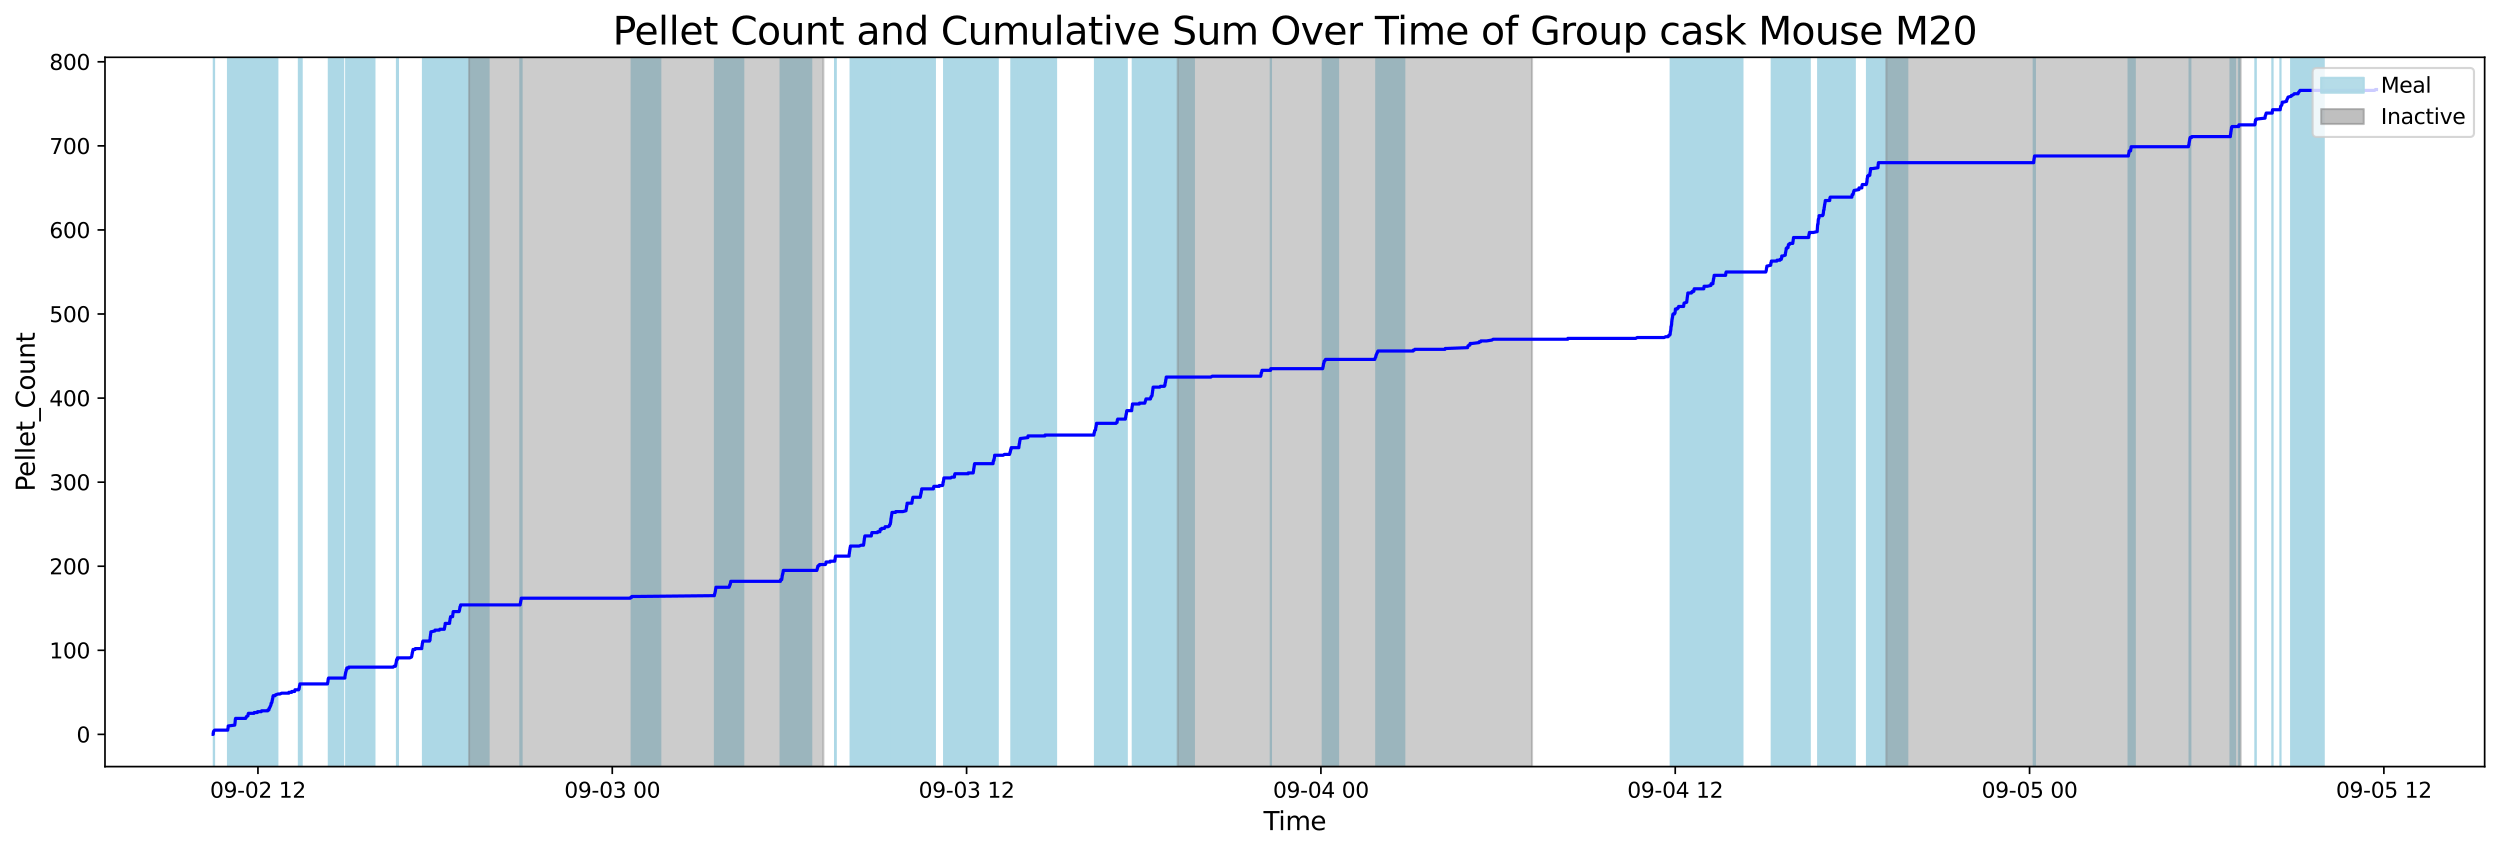<?xml version="1.0" encoding="utf-8" standalone="no"?>
<!DOCTYPE svg PUBLIC "-//W3C//DTD SVG 1.1//EN"
  "http://www.w3.org/Graphics/SVG/1.1/DTD/svg11.dtd">
<svg xmlns:xlink="http://www.w3.org/1999/xlink" width="1172.435pt" height="399.009pt" viewBox="0 0 1172.435 399.009" xmlns="http://www.w3.org/2000/svg" version="1.1">
 <defs>
  <style type="text/css">*{stroke-linejoin: round; stroke-linecap: butt}</style>
 </defs>
 <g id="figure_1">
  <g id="patch_1">
   <path d="M 0 399.009 
L 1172.435 399.009 
L 1172.435 0 
L 0 0 
z
" style="fill: #ffffff"/>
  </g>
  <g id="axes_1">
   <g id="patch_2">
    <path d="M 49.235 359.517 
L 1165.235 359.517 
L 1165.235 26.877 
L 49.235 26.877 
z
" style="fill: #ffffff"/>
   </g>
   <g id="patch_3">
    <path d="M 100.272 359.517 
L 100.272 26.877 
L 100.386 26.877 
L 100.386 359.517 
z
" clip-path="url(#pf6dc6b876b)" style="fill: #add8e6; stroke: #add8e6; stroke-linejoin: miter"/>
   </g>
   <g id="patch_4">
    <path d="M 114.501 359.517 
L 114.501 26.877 
L 106.927 26.877 
L 106.927 359.517 
z
" clip-path="url(#pf6dc6b876b)" style="fill: #add8e6; stroke: #add8e6; stroke-linejoin: miter"/>
   </g>
   <g id="patch_5">
    <path d="M 107.263 359.517 
L 107.263 26.877 
L 107.25 26.877 
L 107.25 359.517 
z
" clip-path="url(#pf6dc6b876b)" style="fill: #add8e6; stroke: #add8e6; stroke-linejoin: miter"/>
   </g>
   <g id="patch_6">
    <path d="M 123.89 359.517 
L 123.89 26.877 
L 110.286 26.877 
L 110.286 359.517 
z
" clip-path="url(#pf6dc6b876b)" style="fill: #add8e6; stroke: #add8e6; stroke-linejoin: miter"/>
   </g>
   <g id="patch_7">
    <path d="M 110.552 359.517 
L 110.552 26.877 
L 110.575 26.877 
L 110.575 359.517 
z
" clip-path="url(#pf6dc6b876b)" style="fill: #add8e6; stroke: #add8e6; stroke-linejoin: miter"/>
   </g>
   <g id="patch_8">
    <path d="M 129.249 359.517 
L 129.249 26.877 
L 115.57 26.877 
L 115.57 359.517 
z
" clip-path="url(#pf6dc6b876b)" style="fill: #add8e6; stroke: #add8e6; stroke-linejoin: miter"/>
   </g>
   <g id="patch_9">
    <path d="M 130.068 359.517 
L 130.068 26.877 
L 116.297 26.877 
L 116.297 359.517 
z
" clip-path="url(#pf6dc6b876b)" style="fill: #add8e6; stroke: #add8e6; stroke-linejoin: miter"/>
   </g>
   <g id="patch_10">
    <path d="M 128.763 359.517 
L 128.763 26.877 
L 128.656 26.877 
L 128.656 359.517 
z
" clip-path="url(#pf6dc6b876b)" style="fill: #add8e6; stroke: #add8e6; stroke-linejoin: miter"/>
   </g>
   <g id="patch_11">
    <path d="M 140.169 359.517 
L 140.169 26.877 
L 140.612 26.877 
L 140.612 359.517 
z
" clip-path="url(#pf6dc6b876b)" style="fill: #add8e6; stroke: #add8e6; stroke-linejoin: miter"/>
   </g>
   <g id="patch_12">
    <path d="M 141.477 359.517 
L 141.477 26.877 
L 140.691 26.877 
L 140.691 359.517 
z
" clip-path="url(#pf6dc6b876b)" style="fill: #add8e6; stroke: #add8e6; stroke-linejoin: miter"/>
   </g>
   <g id="patch_13">
    <path d="M 160.933 359.517 
L 160.933 26.877 
L 154.21 26.877 
L 154.21 359.517 
z
" clip-path="url(#pf6dc6b876b)" style="fill: #add8e6; stroke: #add8e6; stroke-linejoin: miter"/>
   </g>
   <g id="patch_14">
    <path d="M 175.591 359.517 
L 175.591 26.877 
L 162.342 26.877 
L 162.342 359.517 
z
" clip-path="url(#pf6dc6b876b)" style="fill: #add8e6; stroke: #add8e6; stroke-linejoin: miter"/>
   </g>
   <g id="patch_15">
    <path d="M 186.167 359.517 
L 186.167 26.877 
L 186.17 26.877 
L 186.17 359.517 
z
" clip-path="url(#pf6dc6b876b)" style="fill: #add8e6; stroke: #add8e6; stroke-linejoin: miter"/>
   </g>
   <g id="patch_16">
    <path d="M 186.527 359.517 
L 186.527 26.877 
L 186.618 26.877 
L 186.618 359.517 
z
" clip-path="url(#pf6dc6b876b)" style="fill: #add8e6; stroke: #add8e6; stroke-linejoin: miter"/>
   </g>
   <g id="patch_17">
    <path d="M 211.644 359.517 
L 211.644 26.877 
L 198.356 26.877 
L 198.356 359.517 
z
" clip-path="url(#pf6dc6b876b)" style="fill: #add8e6; stroke: #add8e6; stroke-linejoin: miter"/>
   </g>
   <g id="patch_18">
    <path d="M 215.302 359.517 
L 215.302 26.877 
L 202.358 26.877 
L 202.358 359.517 
z
" clip-path="url(#pf6dc6b876b)" style="fill: #add8e6; stroke: #add8e6; stroke-linejoin: miter"/>
   </g>
   <g id="patch_19">
    <path d="M 217.768 359.517 
L 217.768 26.877 
L 204.067 26.877 
L 204.067 359.517 
z
" clip-path="url(#pf6dc6b876b)" style="fill: #add8e6; stroke: #add8e6; stroke-linejoin: miter"/>
   </g>
   <g id="patch_20">
    <path d="M 220.087 359.517 
L 220.087 26.877 
L 209.062 26.877 
L 209.062 359.517 
z
" clip-path="url(#pf6dc6b876b)" style="fill: #add8e6; stroke: #add8e6; stroke-linejoin: miter"/>
   </g>
   <g id="patch_21">
    <path d="M 224.68 359.517 
L 224.68 26.877 
L 211.207 26.877 
L 211.207 359.517 
z
" clip-path="url(#pf6dc6b876b)" style="fill: #add8e6; stroke: #add8e6; stroke-linejoin: miter"/>
   </g>
   <g id="patch_22">
    <path d="M 211.657 359.517 
L 211.657 26.877 
L 211.313 26.877 
L 211.313 359.517 
z
" clip-path="url(#pf6dc6b876b)" style="fill: #add8e6; stroke: #add8e6; stroke-linejoin: miter"/>
   </g>
   <g id="patch_23">
    <path d="M 215.084 359.517 
L 215.084 26.877 
L 212.67 26.877 
L 212.67 359.517 
z
" clip-path="url(#pf6dc6b876b)" style="fill: #add8e6; stroke: #add8e6; stroke-linejoin: miter"/>
   </g>
   <g id="patch_24">
    <path d="M 229.127 359.517 
L 229.127 26.877 
L 215.86 26.877 
L 215.86 359.517 
z
" clip-path="url(#pf6dc6b876b)" style="fill: #add8e6; stroke: #add8e6; stroke-linejoin: miter"/>
   </g>
   <g id="patch_25">
    <path d="M 244.028 359.517 
L 244.028 26.877 
L 244.602 26.877 
L 244.602 359.517 
z
" clip-path="url(#pf6dc6b876b)" style="fill: #add8e6; stroke: #add8e6; stroke-linejoin: miter"/>
   </g>
   <g id="patch_26">
    <path d="M 309.653 359.517 
L 309.653 26.877 
L 296.235 26.877 
L 296.235 359.517 
z
" clip-path="url(#pf6dc6b876b)" style="fill: #add8e6; stroke: #add8e6; stroke-linejoin: miter"/>
   </g>
   <g id="patch_27">
    <path d="M 348.564 359.517 
L 348.564 26.877 
L 335.283 26.877 
L 335.283 359.517 
z
" clip-path="url(#pf6dc6b876b)" style="fill: #add8e6; stroke: #add8e6; stroke-linejoin: miter"/>
   </g>
   <g id="patch_28">
    <path d="M 343.031 359.517 
L 343.031 26.877 
L 335.869 26.877 
L 335.869 359.517 
z
" clip-path="url(#pf6dc6b876b)" style="fill: #add8e6; stroke: #add8e6; stroke-linejoin: miter"/>
   </g>
   <g id="patch_29">
    <path d="M 366.08 359.517 
L 366.08 26.877 
L 366.235 26.877 
L 366.235 359.517 
z
" clip-path="url(#pf6dc6b876b)" style="fill: #add8e6; stroke: #add8e6; stroke-linejoin: miter"/>
   </g>
   <g id="patch_30">
    <path d="M 380.443 359.517 
L 380.443 26.877 
L 367.015 26.877 
L 367.015 359.517 
z
" clip-path="url(#pf6dc6b876b)" style="fill: #add8e6; stroke: #add8e6; stroke-linejoin: miter"/>
   </g>
   <g id="patch_31">
    <path d="M 368.696 359.517 
L 368.696 26.877 
L 367.523 26.877 
L 367.523 359.517 
z
" clip-path="url(#pf6dc6b876b)" style="fill: #add8e6; stroke: #add8e6; stroke-linejoin: miter"/>
   </g>
   <g id="patch_32">
    <path d="M 391.619 359.517 
L 391.619 26.877 
L 391.959 26.877 
L 391.959 359.517 
z
" clip-path="url(#pf6dc6b876b)" style="fill: #add8e6; stroke: #add8e6; stroke-linejoin: miter"/>
   </g>
   <g id="patch_33">
    <path d="M 412.023 359.517 
L 412.023 26.877 
L 398.914 26.877 
L 398.914 359.517 
z
" clip-path="url(#pf6dc6b876b)" style="fill: #add8e6; stroke: #add8e6; stroke-linejoin: miter"/>
   </g>
   <g id="patch_34">
    <path d="M 417.658 359.517 
L 417.658 26.877 
L 405.683 26.877 
L 405.683 359.517 
z
" clip-path="url(#pf6dc6b876b)" style="fill: #add8e6; stroke: #add8e6; stroke-linejoin: miter"/>
   </g>
   <g id="patch_35">
    <path d="M 408.943 359.517 
L 408.943 26.877 
L 408.908 26.877 
L 408.908 359.517 
z
" clip-path="url(#pf6dc6b876b)" style="fill: #add8e6; stroke: #add8e6; stroke-linejoin: miter"/>
   </g>
   <g id="patch_36">
    <path d="M 425.447 359.517 
L 425.447 26.877 
L 412.858 26.877 
L 412.858 359.517 
z
" clip-path="url(#pf6dc6b876b)" style="fill: #add8e6; stroke: #add8e6; stroke-linejoin: miter"/>
   </g>
   <g id="patch_37">
    <path d="M 422.349 359.517 
L 422.349 26.877 
L 417.995 26.877 
L 417.995 359.517 
z
" clip-path="url(#pf6dc6b876b)" style="fill: #add8e6; stroke: #add8e6; stroke-linejoin: miter"/>
   </g>
   <g id="patch_38">
    <path d="M 418.331 359.517 
L 418.331 26.877 
L 418.471 26.877 
L 418.471 359.517 
z
" clip-path="url(#pf6dc6b876b)" style="fill: #add8e6; stroke: #add8e6; stroke-linejoin: miter"/>
   </g>
   <g id="patch_39">
    <path d="M 438.437 359.517 
L 438.437 26.877 
L 425.689 26.877 
L 425.689 359.517 
z
" clip-path="url(#pf6dc6b876b)" style="fill: #add8e6; stroke: #add8e6; stroke-linejoin: miter"/>
   </g>
   <g id="patch_40">
    <path d="M 437.928 359.517 
L 437.928 26.877 
L 438.022 26.877 
L 438.022 359.517 
z
" clip-path="url(#pf6dc6b876b)" style="fill: #add8e6; stroke: #add8e6; stroke-linejoin: miter"/>
   </g>
   <g id="patch_41">
    <path d="M 454.338 359.517 
L 454.338 26.877 
L 442.756 26.877 
L 442.756 359.517 
z
" clip-path="url(#pf6dc6b876b)" style="fill: #add8e6; stroke: #add8e6; stroke-linejoin: miter"/>
   </g>
   <g id="patch_42">
    <path d="M 460.2 359.517 
L 460.2 26.877 
L 447.889 26.877 
L 447.889 359.517 
z
" clip-path="url(#pf6dc6b876b)" style="fill: #add8e6; stroke: #add8e6; stroke-linejoin: miter"/>
   </g>
   <g id="patch_43">
    <path d="M 467.92 359.517 
L 467.92 26.877 
L 457.172 26.877 
L 457.172 359.517 
z
" clip-path="url(#pf6dc6b876b)" style="fill: #add8e6; stroke: #add8e6; stroke-linejoin: miter"/>
   </g>
   <g id="patch_44">
    <path d="M 466.805 359.517 
L 466.805 26.877 
L 466.408 26.877 
L 466.408 359.517 
z
" clip-path="url(#pf6dc6b876b)" style="fill: #add8e6; stroke: #add8e6; stroke-linejoin: miter"/>
   </g>
   <g id="patch_45">
    <path d="M 484.845 359.517 
L 484.845 26.877 
L 474.296 26.877 
L 474.296 359.517 
z
" clip-path="url(#pf6dc6b876b)" style="fill: #add8e6; stroke: #add8e6; stroke-linejoin: miter"/>
   </g>
   <g id="patch_46">
    <path d="M 477.89 359.517 
L 477.89 26.877 
L 478.512 26.877 
L 478.512 359.517 
z
" clip-path="url(#pf6dc6b876b)" style="fill: #add8e6; stroke: #add8e6; stroke-linejoin: miter"/>
   </g>
   <g id="patch_47">
    <path d="M 495.261 359.517 
L 495.261 26.877 
L 482.297 26.877 
L 482.297 359.517 
z
" clip-path="url(#pf6dc6b876b)" style="fill: #add8e6; stroke: #add8e6; stroke-linejoin: miter"/>
   </g>
   <g id="patch_48">
    <path d="M 526.86 359.517 
L 526.86 26.877 
L 513.52 26.877 
L 513.52 359.517 
z
" clip-path="url(#pf6dc6b876b)" style="fill: #add8e6; stroke: #add8e6; stroke-linejoin: miter"/>
   </g>
   <g id="patch_49">
    <path d="M 527.633 359.517 
L 527.633 26.877 
L 514.385 26.877 
L 514.385 359.517 
z
" clip-path="url(#pf6dc6b876b)" style="fill: #add8e6; stroke: #add8e6; stroke-linejoin: miter"/>
   </g>
   <g id="patch_50">
    <path d="M 527.826 359.517 
L 527.826 26.877 
L 528.432 26.877 
L 528.432 359.517 
z
" clip-path="url(#pf6dc6b876b)" style="fill: #add8e6; stroke: #add8e6; stroke-linejoin: miter"/>
   </g>
   <g id="patch_51">
    <path d="M 539.936 359.517 
L 539.936 26.877 
L 531.234 26.877 
L 531.234 359.517 
z
" clip-path="url(#pf6dc6b876b)" style="fill: #add8e6; stroke: #add8e6; stroke-linejoin: miter"/>
   </g>
   <g id="patch_52">
    <path d="M 548.2 359.517 
L 548.2 26.877 
L 537.313 26.877 
L 537.313 359.517 
z
" clip-path="url(#pf6dc6b876b)" style="fill: #add8e6; stroke: #add8e6; stroke-linejoin: miter"/>
   </g>
   <g id="patch_53">
    <path d="M 554.101 359.517 
L 554.101 26.877 
L 540.92 26.877 
L 540.92 359.517 
z
" clip-path="url(#pf6dc6b876b)" style="fill: #add8e6; stroke: #add8e6; stroke-linejoin: miter"/>
   </g>
   <g id="patch_54">
    <path d="M 559.901 359.517 
L 559.901 26.877 
L 546.702 26.877 
L 546.702 359.517 
z
" clip-path="url(#pf6dc6b876b)" style="fill: #add8e6; stroke: #add8e6; stroke-linejoin: miter"/>
   </g>
   <g id="patch_55">
    <path d="M 595.954 359.517 
L 595.954 26.877 
L 596.042 26.877 
L 596.042 359.517 
z
" clip-path="url(#pf6dc6b876b)" style="fill: #add8e6; stroke: #add8e6; stroke-linejoin: miter"/>
   </g>
   <g id="patch_56">
    <path d="M 620.33 359.517 
L 620.33 26.877 
L 621.097 26.877 
L 621.097 359.517 
z
" clip-path="url(#pf6dc6b876b)" style="fill: #add8e6; stroke: #add8e6; stroke-linejoin: miter"/>
   </g>
   <g id="patch_57">
    <path d="M 627.519 359.517 
L 627.519 26.877 
L 621.624 26.877 
L 621.624 359.517 
z
" clip-path="url(#pf6dc6b876b)" style="fill: #add8e6; stroke: #add8e6; stroke-linejoin: miter"/>
   </g>
   <g id="patch_58">
    <path d="M 658.571 359.517 
L 658.571 26.877 
L 645.573 26.877 
L 645.573 359.517 
z
" clip-path="url(#pf6dc6b876b)" style="fill: #add8e6; stroke: #add8e6; stroke-linejoin: miter"/>
   </g>
   <g id="patch_59">
    <path d="M 646.379 359.517 
L 646.379 26.877 
L 645.508 26.877 
L 645.508 359.517 
z
" clip-path="url(#pf6dc6b876b)" style="fill: #add8e6; stroke: #add8e6; stroke-linejoin: miter"/>
   </g>
   <g id="patch_60">
    <path d="M 790.768 359.517 
L 790.768 26.877 
L 783.515 26.877 
L 783.515 359.517 
z
" clip-path="url(#pf6dc6b876b)" style="fill: #add8e6; stroke: #add8e6; stroke-linejoin: miter"/>
   </g>
   <g id="patch_61">
    <path d="M 788.242 359.517 
L 788.242 26.877 
L 783.677 26.877 
L 783.677 359.517 
z
" clip-path="url(#pf6dc6b876b)" style="fill: #add8e6; stroke: #add8e6; stroke-linejoin: miter"/>
   </g>
   <g id="patch_62">
    <path d="M 784.13 359.517 
L 784.13 26.877 
L 783.909 26.877 
L 783.909 359.517 
z
" clip-path="url(#pf6dc6b876b)" style="fill: #add8e6; stroke: #add8e6; stroke-linejoin: miter"/>
   </g>
   <g id="patch_63">
    <path d="M 788.353 359.517 
L 788.353 26.877 
L 784.616 26.877 
L 784.616 359.517 
z
" clip-path="url(#pf6dc6b876b)" style="fill: #add8e6; stroke: #add8e6; stroke-linejoin: miter"/>
   </g>
   <g id="patch_64">
    <path d="M 799.544 359.517 
L 799.544 26.877 
L 789.84 26.877 
L 789.84 359.517 
z
" clip-path="url(#pf6dc6b876b)" style="fill: #add8e6; stroke: #add8e6; stroke-linejoin: miter"/>
   </g>
   <g id="patch_65">
    <path d="M 804.849 359.517 
L 804.849 26.877 
L 791.701 26.877 
L 791.701 359.517 
z
" clip-path="url(#pf6dc6b876b)" style="fill: #add8e6; stroke: #add8e6; stroke-linejoin: miter"/>
   </g>
   <g id="patch_66">
    <path d="M 812.95 359.517 
L 812.95 26.877 
L 799.207 26.877 
L 799.207 359.517 
z
" clip-path="url(#pf6dc6b876b)" style="fill: #add8e6; stroke: #add8e6; stroke-linejoin: miter"/>
   </g>
   <g id="patch_67">
    <path d="M 816.212 359.517 
L 816.212 26.877 
L 802.541 26.877 
L 802.541 359.517 
z
" clip-path="url(#pf6dc6b876b)" style="fill: #add8e6; stroke: #add8e6; stroke-linejoin: miter"/>
   </g>
   <g id="patch_68">
    <path d="M 817.158 359.517 
L 817.158 26.877 
L 803.91 26.877 
L 803.91 359.517 
z
" clip-path="url(#pf6dc6b876b)" style="fill: #add8e6; stroke: #add8e6; stroke-linejoin: miter"/>
   </g>
   <g id="patch_69">
    <path d="M 844.257 359.517 
L 844.257 26.877 
L 830.894 26.877 
L 830.894 359.517 
z
" clip-path="url(#pf6dc6b876b)" style="fill: #add8e6; stroke: #add8e6; stroke-linejoin: miter"/>
   </g>
   <g id="patch_70">
    <path d="M 848.607 359.517 
L 848.607 26.877 
L 835.767 26.877 
L 835.767 359.517 
z
" clip-path="url(#pf6dc6b876b)" style="fill: #add8e6; stroke: #add8e6; stroke-linejoin: miter"/>
   </g>
   <g id="patch_71">
    <path d="M 848.293 359.517 
L 848.293 26.877 
L 848.623 26.877 
L 848.623 359.517 
z
" clip-path="url(#pf6dc6b876b)" style="fill: #add8e6; stroke: #add8e6; stroke-linejoin: miter"/>
   </g>
   <g id="patch_72">
    <path d="M 865.862 359.517 
L 865.862 26.877 
L 852.741 26.877 
L 852.741 359.517 
z
" clip-path="url(#pf6dc6b876b)" style="fill: #add8e6; stroke: #add8e6; stroke-linejoin: miter"/>
   </g>
   <g id="patch_73">
    <path d="M 855.02 359.517 
L 855.02 26.877 
L 852.796 26.877 
L 852.796 359.517 
z
" clip-path="url(#pf6dc6b876b)" style="fill: #add8e6; stroke: #add8e6; stroke-linejoin: miter"/>
   </g>
   <g id="patch_74">
    <path d="M 853.394 359.517 
L 853.394 26.877 
L 853.291 26.877 
L 853.291 359.517 
z
" clip-path="url(#pf6dc6b876b)" style="fill: #add8e6; stroke: #add8e6; stroke-linejoin: miter"/>
   </g>
   <g id="patch_75">
    <path d="M 853.406 359.517 
L 853.406 26.877 
L 853.203 26.877 
L 853.203 359.517 
z
" clip-path="url(#pf6dc6b876b)" style="fill: #add8e6; stroke: #add8e6; stroke-linejoin: miter"/>
   </g>
   <g id="patch_76">
    <path d="M 868.597 359.517 
L 868.597 26.877 
L 855.101 26.877 
L 855.101 359.517 
z
" clip-path="url(#pf6dc6b876b)" style="fill: #add8e6; stroke: #add8e6; stroke-linejoin: miter"/>
   </g>
   <g id="patch_77">
    <path d="M 855.351 359.517 
L 855.351 26.877 
L 855.221 26.877 
L 855.221 359.517 
z
" clip-path="url(#pf6dc6b876b)" style="fill: #add8e6; stroke: #add8e6; stroke-linejoin: miter"/>
   </g>
   <g id="patch_78">
    <path d="M 855.561 359.517 
L 855.561 26.877 
L 855.276 26.877 
L 855.276 359.517 
z
" clip-path="url(#pf6dc6b876b)" style="fill: #add8e6; stroke: #add8e6; stroke-linejoin: miter"/>
   </g>
   <g id="patch_79">
    <path d="M 856.361 359.517 
L 856.361 26.877 
L 855.98 26.877 
L 855.98 359.517 
z
" clip-path="url(#pf6dc6b876b)" style="fill: #add8e6; stroke: #add8e6; stroke-linejoin: miter"/>
   </g>
   <g id="patch_80">
    <path d="M 858.172 359.517 
L 858.172 26.877 
L 858.33 26.877 
L 858.33 359.517 
z
" clip-path="url(#pf6dc6b876b)" style="fill: #add8e6; stroke: #add8e6; stroke-linejoin: miter"/>
   </g>
   <g id="patch_81">
    <path d="M 869.851 359.517 
L 869.851 26.877 
L 869.417 26.877 
L 869.417 359.517 
z
" clip-path="url(#pf6dc6b876b)" style="fill: #add8e6; stroke: #add8e6; stroke-linejoin: miter"/>
   </g>
   <g id="patch_82">
    <path d="M 889.222 359.517 
L 889.222 26.877 
L 875.573 26.877 
L 875.573 359.517 
z
" clip-path="url(#pf6dc6b876b)" style="fill: #add8e6; stroke: #add8e6; stroke-linejoin: miter"/>
   </g>
   <g id="patch_83">
    <path d="M 877.034 359.517 
L 877.034 26.877 
L 875.924 26.877 
L 875.924 359.517 
z
" clip-path="url(#pf6dc6b876b)" style="fill: #add8e6; stroke: #add8e6; stroke-linejoin: miter"/>
   </g>
   <g id="patch_84">
    <path d="M 876.949 359.517 
L 876.949 26.877 
L 877.375 26.877 
L 877.375 359.517 
z
" clip-path="url(#pf6dc6b876b)" style="fill: #add8e6; stroke: #add8e6; stroke-linejoin: miter"/>
   </g>
   <g id="patch_85">
    <path d="M 894.453 359.517 
L 894.453 26.877 
L 880.797 26.877 
L 880.797 359.517 
z
" clip-path="url(#pf6dc6b876b)" style="fill: #add8e6; stroke: #add8e6; stroke-linejoin: miter"/>
   </g>
   <g id="patch_86">
    <path d="M 881.382 359.517 
L 881.382 26.877 
L 880.988 26.877 
L 880.988 359.517 
z
" clip-path="url(#pf6dc6b876b)" style="fill: #add8e6; stroke: #add8e6; stroke-linejoin: miter"/>
   </g>
   <g id="patch_87">
    <path d="M 953.758 359.517 
L 953.758 26.877 
L 954.314 26.877 
L 954.314 359.517 
z
" clip-path="url(#pf6dc6b876b)" style="fill: #add8e6; stroke: #add8e6; stroke-linejoin: miter"/>
   </g>
   <g id="patch_88">
    <path d="M 998.248 359.517 
L 998.248 26.877 
L 998.365 26.877 
L 998.365 359.517 
z
" clip-path="url(#pf6dc6b876b)" style="fill: #add8e6; stroke: #add8e6; stroke-linejoin: miter"/>
   </g>
   <g id="patch_89">
    <path d="M 1001.15 359.517 
L 1001.15 26.877 
L 998.59 26.877 
L 998.59 359.517 
z
" clip-path="url(#pf6dc6b876b)" style="fill: #add8e6; stroke: #add8e6; stroke-linejoin: miter"/>
   </g>
   <g id="patch_90">
    <path d="M 1000.011 359.517 
L 1000.011 26.877 
L 999.354 26.877 
L 999.354 359.517 
z
" clip-path="url(#pf6dc6b876b)" style="fill: #add8e6; stroke: #add8e6; stroke-linejoin: miter"/>
   </g>
   <g id="patch_91">
    <path d="M 999.592 359.517 
L 999.592 26.877 
L 999.55 26.877 
L 999.55 359.517 
z
" clip-path="url(#pf6dc6b876b)" style="fill: #add8e6; stroke: #add8e6; stroke-linejoin: miter"/>
   </g>
   <g id="patch_92">
    <path d="M 1026.856 359.517 
L 1026.856 26.877 
L 1027.214 26.877 
L 1027.214 359.517 
z
" clip-path="url(#pf6dc6b876b)" style="fill: #add8e6; stroke: #add8e6; stroke-linejoin: miter"/>
   </g>
   <g id="patch_93">
    <path d="M 1046.062 359.517 
L 1046.062 26.877 
L 1046.26 26.877 
L 1046.26 359.517 
z
" clip-path="url(#pf6dc6b876b)" style="fill: #add8e6; stroke: #add8e6; stroke-linejoin: miter"/>
   </g>
   <g id="patch_94">
    <path d="M 1046.58 359.517 
L 1046.58 26.877 
L 1046.528 26.877 
L 1046.528 359.517 
z
" clip-path="url(#pf6dc6b876b)" style="fill: #add8e6; stroke: #add8e6; stroke-linejoin: miter"/>
   </g>
   <g id="patch_95">
    <path d="M 1048.192 359.517 
L 1048.192 26.877 
L 1046.801 26.877 
L 1046.801 359.517 
z
" clip-path="url(#pf6dc6b876b)" style="fill: #add8e6; stroke: #add8e6; stroke-linejoin: miter"/>
   </g>
   <g id="patch_96">
    <path d="M 1050.003 359.517 
L 1050.003 26.877 
L 1050.131 26.877 
L 1050.131 359.517 
z
" clip-path="url(#pf6dc6b876b)" style="fill: #add8e6; stroke: #add8e6; stroke-linejoin: miter"/>
   </g>
   <g id="patch_97">
    <path d="M 1057.899 359.517 
L 1057.899 26.877 
L 1057.712 26.877 
L 1057.712 359.517 
z
" clip-path="url(#pf6dc6b876b)" style="fill: #add8e6; stroke: #add8e6; stroke-linejoin: miter"/>
   </g>
   <g id="patch_98">
    <path d="M 1065.669 359.517 
L 1065.669 26.877 
L 1065.769 26.877 
L 1065.769 359.517 
z
" clip-path="url(#pf6dc6b876b)" style="fill: #add8e6; stroke: #add8e6; stroke-linejoin: miter"/>
   </g>
   <g id="patch_99">
    <path d="M 1069.451 359.517 
L 1069.451 26.877 
L 1069.5 26.877 
L 1069.5 359.517 
z
" clip-path="url(#pf6dc6b876b)" style="fill: #add8e6; stroke: #add8e6; stroke-linejoin: miter"/>
   </g>
   <g id="patch_100">
    <path d="M 1075.38 359.517 
L 1075.38 26.877 
L 1074.521 26.877 
L 1074.521 359.517 
z
" clip-path="url(#pf6dc6b876b)" style="fill: #add8e6; stroke: #add8e6; stroke-linejoin: miter"/>
   </g>
   <g id="patch_101">
    <path d="M 1088.32 359.517 
L 1088.32 26.877 
L 1074.625 26.877 
L 1074.625 359.517 
z
" clip-path="url(#pf6dc6b876b)" style="fill: #add8e6; stroke: #add8e6; stroke-linejoin: miter"/>
   </g>
   <g id="patch_102">
    <path d="M 1089.763 359.517 
L 1089.763 26.877 
L 1077.797 26.877 
L 1077.797 359.517 
z
" clip-path="url(#pf6dc6b876b)" style="fill: #add8e6; stroke: #add8e6; stroke-linejoin: miter"/>
   </g>
   <g id="patch_103">
    <path d="M 1085.359 359.517 
L 1085.359 26.877 
L 1079.724 26.877 
L 1079.724 359.517 
z
" clip-path="url(#pf6dc6b876b)" style="fill: #add8e6; stroke: #add8e6; stroke-linejoin: miter"/>
   </g>
   <g id="patch_104">
    <path d="M 219.973 359.517 
L 219.973 26.877 
L 386.141 26.877 
L 386.141 359.517 
z
" clip-path="url(#pf6dc6b876b)" style="fill: #808080; opacity: 0.4; stroke: #808080; stroke-linejoin: miter"/>
   </g>
   <g id="patch_105">
    <path d="M 552.309 359.517 
L 552.309 26.877 
L 718.477 26.877 
L 718.477 359.517 
z
" clip-path="url(#pf6dc6b876b)" style="fill: #808080; opacity: 0.4; stroke: #808080; stroke-linejoin: miter"/>
   </g>
   <g id="patch_106">
    <path d="M 884.646 359.517 
L 884.646 26.877 
L 1050.814 26.877 
L 1050.814 359.517 
z
" clip-path="url(#pf6dc6b876b)" style="fill: #808080; opacity: 0.4; stroke: #808080; stroke-linejoin: miter"/>
   </g>
   <g id="matplotlib.axis_1">
    <g id="xtick_1">
     <g id="line2d_1">
      <defs>
       <path id="mec7a5248c2" d="M 0 0 
L 0 3.5 
" style="stroke: #000000; stroke-width: 0.8"/>
      </defs>
      <g>
       <use xlink:href="#mec7a5248c2" x="120.968" y="359.517" style="stroke: #000000; stroke-width: 0.8"/>
      </g>
     </g>
     <g id="text_1">
      <!-- 09-02 12 -->
      <g transform="translate(98.487 374.116) scale(0.1 -0.1)">
       <defs>
        <path id="DejaVuSans-30" d="M 2034 4250 
Q 1547 4250 1301 3770 
Q 1056 3291 1056 2328 
Q 1056 1369 1301 889 
Q 1547 409 2034 409 
Q 2525 409 2770 889 
Q 3016 1369 3016 2328 
Q 3016 3291 2770 3770 
Q 2525 4250 2034 4250 
z
M 2034 4750 
Q 2819 4750 3233 4129 
Q 3647 3509 3647 2328 
Q 3647 1150 3233 529 
Q 2819 -91 2034 -91 
Q 1250 -91 836 529 
Q 422 1150 422 2328 
Q 422 3509 836 4129 
Q 1250 4750 2034 4750 
z
" transform="scale(0.016)"/>
        <path id="DejaVuSans-39" d="M 703 97 
L 703 672 
Q 941 559 1184 500 
Q 1428 441 1663 441 
Q 2288 441 2617 861 
Q 2947 1281 2994 2138 
Q 2813 1869 2534 1725 
Q 2256 1581 1919 1581 
Q 1219 1581 811 2004 
Q 403 2428 403 3163 
Q 403 3881 828 4315 
Q 1253 4750 1959 4750 
Q 2769 4750 3195 4129 
Q 3622 3509 3622 2328 
Q 3622 1225 3098 567 
Q 2575 -91 1691 -91 
Q 1453 -91 1209 -44 
Q 966 3 703 97 
z
M 1959 2075 
Q 2384 2075 2632 2365 
Q 2881 2656 2881 3163 
Q 2881 3666 2632 3958 
Q 2384 4250 1959 4250 
Q 1534 4250 1286 3958 
Q 1038 3666 1038 3163 
Q 1038 2656 1286 2365 
Q 1534 2075 1959 2075 
z
" transform="scale(0.016)"/>
        <path id="DejaVuSans-2d" d="M 313 2009 
L 1997 2009 
L 1997 1497 
L 313 1497 
L 313 2009 
z
" transform="scale(0.016)"/>
        <path id="DejaVuSans-32" d="M 1228 531 
L 3431 531 
L 3431 0 
L 469 0 
L 469 531 
Q 828 903 1448 1529 
Q 2069 2156 2228 2338 
Q 2531 2678 2651 2914 
Q 2772 3150 2772 3378 
Q 2772 3750 2511 3984 
Q 2250 4219 1831 4219 
Q 1534 4219 1204 4116 
Q 875 4013 500 3803 
L 500 4441 
Q 881 4594 1212 4672 
Q 1544 4750 1819 4750 
Q 2544 4750 2975 4387 
Q 3406 4025 3406 3419 
Q 3406 3131 3298 2873 
Q 3191 2616 2906 2266 
Q 2828 2175 2409 1742 
Q 1991 1309 1228 531 
z
" transform="scale(0.016)"/>
        <path id="DejaVuSans-20" transform="scale(0.016)"/>
        <path id="DejaVuSans-31" d="M 794 531 
L 1825 531 
L 1825 4091 
L 703 3866 
L 703 4441 
L 1819 4666 
L 2450 4666 
L 2450 531 
L 3481 531 
L 3481 0 
L 794 0 
L 794 531 
z
" transform="scale(0.016)"/>
       </defs>
       <use xlink:href="#DejaVuSans-30"/>
       <use xlink:href="#DejaVuSans-39" x="63.623"/>
       <use xlink:href="#DejaVuSans-2d" x="127.246"/>
       <use xlink:href="#DejaVuSans-30" x="163.33"/>
       <use xlink:href="#DejaVuSans-32" x="226.953"/>
       <use xlink:href="#DejaVuSans-20" x="290.576"/>
       <use xlink:href="#DejaVuSans-31" x="322.363"/>
       <use xlink:href="#DejaVuSans-32" x="385.986"/>
      </g>
     </g>
    </g>
    <g id="xtick_2">
     <g id="line2d_2">
      <g>
       <use xlink:href="#mec7a5248c2" x="287.136" y="359.517" style="stroke: #000000; stroke-width: 0.8"/>
      </g>
     </g>
     <g id="text_2">
      <!-- 09-03 00 -->
      <g transform="translate(264.656 374.116) scale(0.1 -0.1)">
       <defs>
        <path id="DejaVuSans-33" d="M 2597 2516 
Q 3050 2419 3304 2112 
Q 3559 1806 3559 1356 
Q 3559 666 3084 287 
Q 2609 -91 1734 -91 
Q 1441 -91 1130 -33 
Q 819 25 488 141 
L 488 750 
Q 750 597 1062 519 
Q 1375 441 1716 441 
Q 2309 441 2620 675 
Q 2931 909 2931 1356 
Q 2931 1769 2642 2001 
Q 2353 2234 1838 2234 
L 1294 2234 
L 1294 2753 
L 1863 2753 
Q 2328 2753 2575 2939 
Q 2822 3125 2822 3475 
Q 2822 3834 2567 4026 
Q 2313 4219 1838 4219 
Q 1578 4219 1281 4162 
Q 984 4106 628 3988 
L 628 4550 
Q 988 4650 1302 4700 
Q 1616 4750 1894 4750 
Q 2613 4750 3031 4423 
Q 3450 4097 3450 3541 
Q 3450 3153 3228 2886 
Q 3006 2619 2597 2516 
z
" transform="scale(0.016)"/>
       </defs>
       <use xlink:href="#DejaVuSans-30"/>
       <use xlink:href="#DejaVuSans-39" x="63.623"/>
       <use xlink:href="#DejaVuSans-2d" x="127.246"/>
       <use xlink:href="#DejaVuSans-30" x="163.33"/>
       <use xlink:href="#DejaVuSans-33" x="226.953"/>
       <use xlink:href="#DejaVuSans-20" x="290.576"/>
       <use xlink:href="#DejaVuSans-30" x="322.363"/>
       <use xlink:href="#DejaVuSans-30" x="385.986"/>
      </g>
     </g>
    </g>
    <g id="xtick_3">
     <g id="line2d_3">
      <g>
       <use xlink:href="#mec7a5248c2" x="453.304" y="359.517" style="stroke: #000000; stroke-width: 0.8"/>
      </g>
     </g>
     <g id="text_3">
      <!-- 09-03 12 -->
      <g transform="translate(430.824 374.116) scale(0.1 -0.1)">
       <use xlink:href="#DejaVuSans-30"/>
       <use xlink:href="#DejaVuSans-39" x="63.623"/>
       <use xlink:href="#DejaVuSans-2d" x="127.246"/>
       <use xlink:href="#DejaVuSans-30" x="163.33"/>
       <use xlink:href="#DejaVuSans-33" x="226.953"/>
       <use xlink:href="#DejaVuSans-20" x="290.576"/>
       <use xlink:href="#DejaVuSans-31" x="322.363"/>
       <use xlink:href="#DejaVuSans-32" x="385.986"/>
      </g>
     </g>
    </g>
    <g id="xtick_4">
     <g id="line2d_4">
      <g>
       <use xlink:href="#mec7a5248c2" x="619.473" y="359.517" style="stroke: #000000; stroke-width: 0.8"/>
      </g>
     </g>
     <g id="text_4">
      <!-- 09-04 00 -->
      <g transform="translate(596.992 374.116) scale(0.1 -0.1)">
       <defs>
        <path id="DejaVuSans-34" d="M 2419 4116 
L 825 1625 
L 2419 1625 
L 2419 4116 
z
M 2253 4666 
L 3047 4666 
L 3047 1625 
L 3713 1625 
L 3713 1100 
L 3047 1100 
L 3047 0 
L 2419 0 
L 2419 1100 
L 313 1100 
L 313 1709 
L 2253 4666 
z
" transform="scale(0.016)"/>
       </defs>
       <use xlink:href="#DejaVuSans-30"/>
       <use xlink:href="#DejaVuSans-39" x="63.623"/>
       <use xlink:href="#DejaVuSans-2d" x="127.246"/>
       <use xlink:href="#DejaVuSans-30" x="163.33"/>
       <use xlink:href="#DejaVuSans-34" x="226.953"/>
       <use xlink:href="#DejaVuSans-20" x="290.576"/>
       <use xlink:href="#DejaVuSans-30" x="322.363"/>
       <use xlink:href="#DejaVuSans-30" x="385.986"/>
      </g>
     </g>
    </g>
    <g id="xtick_5">
     <g id="line2d_5">
      <g>
       <use xlink:href="#mec7a5248c2" x="785.641" y="359.517" style="stroke: #000000; stroke-width: 0.8"/>
      </g>
     </g>
     <g id="text_5">
      <!-- 09-04 12 -->
      <g transform="translate(763.16 374.116) scale(0.1 -0.1)">
       <use xlink:href="#DejaVuSans-30"/>
       <use xlink:href="#DejaVuSans-39" x="63.623"/>
       <use xlink:href="#DejaVuSans-2d" x="127.246"/>
       <use xlink:href="#DejaVuSans-30" x="163.33"/>
       <use xlink:href="#DejaVuSans-34" x="226.953"/>
       <use xlink:href="#DejaVuSans-20" x="290.576"/>
       <use xlink:href="#DejaVuSans-31" x="322.363"/>
       <use xlink:href="#DejaVuSans-32" x="385.986"/>
      </g>
     </g>
    </g>
    <g id="xtick_6">
     <g id="line2d_6">
      <g>
       <use xlink:href="#mec7a5248c2" x="951.809" y="359.517" style="stroke: #000000; stroke-width: 0.8"/>
      </g>
     </g>
     <g id="text_6">
      <!-- 09-05 00 -->
      <g transform="translate(929.329 374.116) scale(0.1 -0.1)">
       <defs>
        <path id="DejaVuSans-35" d="M 691 4666 
L 3169 4666 
L 3169 4134 
L 1269 4134 
L 1269 2991 
Q 1406 3038 1543 3061 
Q 1681 3084 1819 3084 
Q 2600 3084 3056 2656 
Q 3513 2228 3513 1497 
Q 3513 744 3044 326 
Q 2575 -91 1722 -91 
Q 1428 -91 1123 -41 
Q 819 9 494 109 
L 494 744 
Q 775 591 1075 516 
Q 1375 441 1709 441 
Q 2250 441 2565 725 
Q 2881 1009 2881 1497 
Q 2881 1984 2565 2268 
Q 2250 2553 1709 2553 
Q 1456 2553 1204 2497 
Q 953 2441 691 2322 
L 691 4666 
z
" transform="scale(0.016)"/>
       </defs>
       <use xlink:href="#DejaVuSans-30"/>
       <use xlink:href="#DejaVuSans-39" x="63.623"/>
       <use xlink:href="#DejaVuSans-2d" x="127.246"/>
       <use xlink:href="#DejaVuSans-30" x="163.33"/>
       <use xlink:href="#DejaVuSans-35" x="226.953"/>
       <use xlink:href="#DejaVuSans-20" x="290.576"/>
       <use xlink:href="#DejaVuSans-30" x="322.363"/>
       <use xlink:href="#DejaVuSans-30" x="385.986"/>
      </g>
     </g>
    </g>
    <g id="xtick_7">
     <g id="line2d_7">
      <g>
       <use xlink:href="#mec7a5248c2" x="1117.977" y="359.517" style="stroke: #000000; stroke-width: 0.8"/>
      </g>
     </g>
     <g id="text_7">
      <!-- 09-05 12 -->
      <g transform="translate(1095.497 374.116) scale(0.1 -0.1)">
       <use xlink:href="#DejaVuSans-30"/>
       <use xlink:href="#DejaVuSans-39" x="63.623"/>
       <use xlink:href="#DejaVuSans-2d" x="127.246"/>
       <use xlink:href="#DejaVuSans-30" x="163.33"/>
       <use xlink:href="#DejaVuSans-35" x="226.953"/>
       <use xlink:href="#DejaVuSans-20" x="290.576"/>
       <use xlink:href="#DejaVuSans-31" x="322.363"/>
       <use xlink:href="#DejaVuSans-32" x="385.986"/>
      </g>
     </g>
    </g>
    <g id="text_8">
     <!-- Time -->
     <g transform="translate(592.555 389.313) scale(0.12 -0.12)">
      <defs>
       <path id="DejaVuSans-54" d="M -19 4666 
L 3928 4666 
L 3928 4134 
L 2272 4134 
L 2272 0 
L 1638 0 
L 1638 4134 
L -19 4134 
L -19 4666 
z
" transform="scale(0.016)"/>
       <path id="DejaVuSans-69" d="M 603 3500 
L 1178 3500 
L 1178 0 
L 603 0 
L 603 3500 
z
M 603 4863 
L 1178 4863 
L 1178 4134 
L 603 4134 
L 603 4863 
z
" transform="scale(0.016)"/>
       <path id="DejaVuSans-6d" d="M 3328 2828 
Q 3544 3216 3844 3400 
Q 4144 3584 4550 3584 
Q 5097 3584 5394 3201 
Q 5691 2819 5691 2113 
L 5691 0 
L 5113 0 
L 5113 2094 
Q 5113 2597 4934 2840 
Q 4756 3084 4391 3084 
Q 3944 3084 3684 2787 
Q 3425 2491 3425 1978 
L 3425 0 
L 2847 0 
L 2847 2094 
Q 2847 2600 2669 2842 
Q 2491 3084 2119 3084 
Q 1678 3084 1418 2786 
Q 1159 2488 1159 1978 
L 1159 0 
L 581 0 
L 581 3500 
L 1159 3500 
L 1159 2956 
Q 1356 3278 1631 3431 
Q 1906 3584 2284 3584 
Q 2666 3584 2933 3390 
Q 3200 3197 3328 2828 
z
" transform="scale(0.016)"/>
       <path id="DejaVuSans-65" d="M 3597 1894 
L 3597 1613 
L 953 1613 
Q 991 1019 1311 708 
Q 1631 397 2203 397 
Q 2534 397 2845 478 
Q 3156 559 3463 722 
L 3463 178 
Q 3153 47 2828 -22 
Q 2503 -91 2169 -91 
Q 1331 -91 842 396 
Q 353 884 353 1716 
Q 353 2575 817 3079 
Q 1281 3584 2069 3584 
Q 2775 3584 3186 3129 
Q 3597 2675 3597 1894 
z
M 3022 2063 
Q 3016 2534 2758 2815 
Q 2500 3097 2075 3097 
Q 1594 3097 1305 2825 
Q 1016 2553 972 2059 
L 3022 2063 
z
" transform="scale(0.016)"/>
      </defs>
      <use xlink:href="#DejaVuSans-54"/>
      <use xlink:href="#DejaVuSans-69" x="57.959"/>
      <use xlink:href="#DejaVuSans-6d" x="85.742"/>
      <use xlink:href="#DejaVuSans-65" x="183.154"/>
     </g>
    </g>
   </g>
   <g id="matplotlib.axis_2">
    <g id="ytick_1">
     <g id="line2d_8">
      <defs>
       <path id="mf5c9a4d89b" d="M 0 0 
L -3.5 0 
" style="stroke: #000000; stroke-width: 0.8"/>
      </defs>
      <g>
       <use xlink:href="#mf5c9a4d89b" x="49.235" y="344.397" style="stroke: #000000; stroke-width: 0.8"/>
      </g>
     </g>
     <g id="text_9">
      <!-- 0 -->
      <g transform="translate(35.873 348.196) scale(0.1 -0.1)">
       <use xlink:href="#DejaVuSans-30"/>
      </g>
     </g>
    </g>
    <g id="ytick_2">
     <g id="line2d_9">
      <g>
       <use xlink:href="#mf5c9a4d89b" x="49.235" y="304.971" style="stroke: #000000; stroke-width: 0.8"/>
      </g>
     </g>
     <g id="text_10">
      <!-- 100 -->
      <g transform="translate(23.148 308.77) scale(0.1 -0.1)">
       <use xlink:href="#DejaVuSans-31"/>
       <use xlink:href="#DejaVuSans-30" x="63.623"/>
       <use xlink:href="#DejaVuSans-30" x="127.246"/>
      </g>
     </g>
    </g>
    <g id="ytick_3">
     <g id="line2d_10">
      <g>
       <use xlink:href="#mf5c9a4d89b" x="49.235" y="265.545" style="stroke: #000000; stroke-width: 0.8"/>
      </g>
     </g>
     <g id="text_11">
      <!-- 200 -->
      <g transform="translate(23.148 269.344) scale(0.1 -0.1)">
       <use xlink:href="#DejaVuSans-32"/>
       <use xlink:href="#DejaVuSans-30" x="63.623"/>
       <use xlink:href="#DejaVuSans-30" x="127.246"/>
      </g>
     </g>
    </g>
    <g id="ytick_4">
     <g id="line2d_11">
      <g>
       <use xlink:href="#mf5c9a4d89b" x="49.235" y="226.118" style="stroke: #000000; stroke-width: 0.8"/>
      </g>
     </g>
     <g id="text_12">
      <!-- 300 -->
      <g transform="translate(23.148 229.917) scale(0.1 -0.1)">
       <use xlink:href="#DejaVuSans-33"/>
       <use xlink:href="#DejaVuSans-30" x="63.623"/>
       <use xlink:href="#DejaVuSans-30" x="127.246"/>
      </g>
     </g>
    </g>
    <g id="ytick_5">
     <g id="line2d_12">
      <g>
       <use xlink:href="#mf5c9a4d89b" x="49.235" y="186.692" style="stroke: #000000; stroke-width: 0.8"/>
      </g>
     </g>
     <g id="text_13">
      <!-- 400 -->
      <g transform="translate(23.148 190.491) scale(0.1 -0.1)">
       <use xlink:href="#DejaVuSans-34"/>
       <use xlink:href="#DejaVuSans-30" x="63.623"/>
       <use xlink:href="#DejaVuSans-30" x="127.246"/>
      </g>
     </g>
    </g>
    <g id="ytick_6">
     <g id="line2d_13">
      <g>
       <use xlink:href="#mf5c9a4d89b" x="49.235" y="147.266" style="stroke: #000000; stroke-width: 0.8"/>
      </g>
     </g>
     <g id="text_14">
      <!-- 500 -->
      <g transform="translate(23.148 151.065) scale(0.1 -0.1)">
       <use xlink:href="#DejaVuSans-35"/>
       <use xlink:href="#DejaVuSans-30" x="63.623"/>
       <use xlink:href="#DejaVuSans-30" x="127.246"/>
      </g>
     </g>
    </g>
    <g id="ytick_7">
     <g id="line2d_14">
      <g>
       <use xlink:href="#mf5c9a4d89b" x="49.235" y="107.839" style="stroke: #000000; stroke-width: 0.8"/>
      </g>
     </g>
     <g id="text_15">
      <!-- 600 -->
      <g transform="translate(23.148 111.638) scale(0.1 -0.1)">
       <defs>
        <path id="DejaVuSans-36" d="M 2113 2584 
Q 1688 2584 1439 2293 
Q 1191 2003 1191 1497 
Q 1191 994 1439 701 
Q 1688 409 2113 409 
Q 2538 409 2786 701 
Q 3034 994 3034 1497 
Q 3034 2003 2786 2293 
Q 2538 2584 2113 2584 
z
M 3366 4563 
L 3366 3988 
Q 3128 4100 2886 4159 
Q 2644 4219 2406 4219 
Q 1781 4219 1451 3797 
Q 1122 3375 1075 2522 
Q 1259 2794 1537 2939 
Q 1816 3084 2150 3084 
Q 2853 3084 3261 2657 
Q 3669 2231 3669 1497 
Q 3669 778 3244 343 
Q 2819 -91 2113 -91 
Q 1303 -91 875 529 
Q 447 1150 447 2328 
Q 447 3434 972 4092 
Q 1497 4750 2381 4750 
Q 2619 4750 2861 4703 
Q 3103 4656 3366 4563 
z
" transform="scale(0.016)"/>
       </defs>
       <use xlink:href="#DejaVuSans-36"/>
       <use xlink:href="#DejaVuSans-30" x="63.623"/>
       <use xlink:href="#DejaVuSans-30" x="127.246"/>
      </g>
     </g>
    </g>
    <g id="ytick_8">
     <g id="line2d_15">
      <g>
       <use xlink:href="#mf5c9a4d89b" x="49.235" y="68.413" style="stroke: #000000; stroke-width: 0.8"/>
      </g>
     </g>
     <g id="text_16">
      <!-- 700 -->
      <g transform="translate(23.148 72.212) scale(0.1 -0.1)">
       <defs>
        <path id="DejaVuSans-37" d="M 525 4666 
L 3525 4666 
L 3525 4397 
L 1831 0 
L 1172 0 
L 2766 4134 
L 525 4134 
L 525 4666 
z
" transform="scale(0.016)"/>
       </defs>
       <use xlink:href="#DejaVuSans-37"/>
       <use xlink:href="#DejaVuSans-30" x="63.623"/>
       <use xlink:href="#DejaVuSans-30" x="127.246"/>
      </g>
     </g>
    </g>
    <g id="ytick_9">
     <g id="line2d_16">
      <g>
       <use xlink:href="#mf5c9a4d89b" x="49.235" y="28.986" style="stroke: #000000; stroke-width: 0.8"/>
      </g>
     </g>
     <g id="text_17">
      <!-- 800 -->
      <g transform="translate(23.148 32.786) scale(0.1 -0.1)">
       <defs>
        <path id="DejaVuSans-38" d="M 2034 2216 
Q 1584 2216 1326 1975 
Q 1069 1734 1069 1313 
Q 1069 891 1326 650 
Q 1584 409 2034 409 
Q 2484 409 2743 651 
Q 3003 894 3003 1313 
Q 3003 1734 2745 1975 
Q 2488 2216 2034 2216 
z
M 1403 2484 
Q 997 2584 770 2862 
Q 544 3141 544 3541 
Q 544 4100 942 4425 
Q 1341 4750 2034 4750 
Q 2731 4750 3128 4425 
Q 3525 4100 3525 3541 
Q 3525 3141 3298 2862 
Q 3072 2584 2669 2484 
Q 3125 2378 3379 2068 
Q 3634 1759 3634 1313 
Q 3634 634 3220 271 
Q 2806 -91 2034 -91 
Q 1263 -91 848 271 
Q 434 634 434 1313 
Q 434 1759 690 2068 
Q 947 2378 1403 2484 
z
M 1172 3481 
Q 1172 3119 1398 2916 
Q 1625 2713 2034 2713 
Q 2441 2713 2670 2916 
Q 2900 3119 2900 3481 
Q 2900 3844 2670 4047 
Q 2441 4250 2034 4250 
Q 1625 4250 1398 4047 
Q 1172 3844 1172 3481 
z
" transform="scale(0.016)"/>
       </defs>
       <use xlink:href="#DejaVuSans-38"/>
       <use xlink:href="#DejaVuSans-30" x="63.623"/>
       <use xlink:href="#DejaVuSans-30" x="127.246"/>
      </g>
     </g>
    </g>
    <g id="text_18">
     <!-- Pellet_Count -->
     <g transform="translate(16.318 230.485) rotate(-90) scale(0.12 -0.12)">
      <defs>
       <path id="DejaVuSans-50" d="M 1259 4147 
L 1259 2394 
L 2053 2394 
Q 2494 2394 2734 2622 
Q 2975 2850 2975 3272 
Q 2975 3691 2734 3919 
Q 2494 4147 2053 4147 
L 1259 4147 
z
M 628 4666 
L 2053 4666 
Q 2838 4666 3239 4311 
Q 3641 3956 3641 3272 
Q 3641 2581 3239 2228 
Q 2838 1875 2053 1875 
L 1259 1875 
L 1259 0 
L 628 0 
L 628 4666 
z
" transform="scale(0.016)"/>
       <path id="DejaVuSans-6c" d="M 603 4863 
L 1178 4863 
L 1178 0 
L 603 0 
L 603 4863 
z
" transform="scale(0.016)"/>
       <path id="DejaVuSans-74" d="M 1172 4494 
L 1172 3500 
L 2356 3500 
L 2356 3053 
L 1172 3053 
L 1172 1153 
Q 1172 725 1289 603 
Q 1406 481 1766 481 
L 2356 481 
L 2356 0 
L 1766 0 
Q 1100 0 847 248 
Q 594 497 594 1153 
L 594 3053 
L 172 3053 
L 172 3500 
L 594 3500 
L 594 4494 
L 1172 4494 
z
" transform="scale(0.016)"/>
       <path id="DejaVuSans-5f" d="M 3263 -1063 
L 3263 -1509 
L -63 -1509 
L -63 -1063 
L 3263 -1063 
z
" transform="scale(0.016)"/>
       <path id="DejaVuSans-43" d="M 4122 4306 
L 4122 3641 
Q 3803 3938 3442 4084 
Q 3081 4231 2675 4231 
Q 1875 4231 1450 3742 
Q 1025 3253 1025 2328 
Q 1025 1406 1450 917 
Q 1875 428 2675 428 
Q 3081 428 3442 575 
Q 3803 722 4122 1019 
L 4122 359 
Q 3791 134 3420 21 
Q 3050 -91 2638 -91 
Q 1578 -91 968 557 
Q 359 1206 359 2328 
Q 359 3453 968 4101 
Q 1578 4750 2638 4750 
Q 3056 4750 3426 4639 
Q 3797 4528 4122 4306 
z
" transform="scale(0.016)"/>
       <path id="DejaVuSans-6f" d="M 1959 3097 
Q 1497 3097 1228 2736 
Q 959 2375 959 1747 
Q 959 1119 1226 758 
Q 1494 397 1959 397 
Q 2419 397 2687 759 
Q 2956 1122 2956 1747 
Q 2956 2369 2687 2733 
Q 2419 3097 1959 3097 
z
M 1959 3584 
Q 2709 3584 3137 3096 
Q 3566 2609 3566 1747 
Q 3566 888 3137 398 
Q 2709 -91 1959 -91 
Q 1206 -91 779 398 
Q 353 888 353 1747 
Q 353 2609 779 3096 
Q 1206 3584 1959 3584 
z
" transform="scale(0.016)"/>
       <path id="DejaVuSans-75" d="M 544 1381 
L 544 3500 
L 1119 3500 
L 1119 1403 
Q 1119 906 1312 657 
Q 1506 409 1894 409 
Q 2359 409 2629 706 
Q 2900 1003 2900 1516 
L 2900 3500 
L 3475 3500 
L 3475 0 
L 2900 0 
L 2900 538 
Q 2691 219 2414 64 
Q 2138 -91 1772 -91 
Q 1169 -91 856 284 
Q 544 659 544 1381 
z
M 1991 3584 
L 1991 3584 
z
" transform="scale(0.016)"/>
       <path id="DejaVuSans-6e" d="M 3513 2113 
L 3513 0 
L 2938 0 
L 2938 2094 
Q 2938 2591 2744 2837 
Q 2550 3084 2163 3084 
Q 1697 3084 1428 2787 
Q 1159 2491 1159 1978 
L 1159 0 
L 581 0 
L 581 3500 
L 1159 3500 
L 1159 2956 
Q 1366 3272 1645 3428 
Q 1925 3584 2291 3584 
Q 2894 3584 3203 3211 
Q 3513 2838 3513 2113 
z
" transform="scale(0.016)"/>
      </defs>
      <use xlink:href="#DejaVuSans-50"/>
      <use xlink:href="#DejaVuSans-65" x="56.678"/>
      <use xlink:href="#DejaVuSans-6c" x="118.201"/>
      <use xlink:href="#DejaVuSans-6c" x="145.984"/>
      <use xlink:href="#DejaVuSans-65" x="173.768"/>
      <use xlink:href="#DejaVuSans-74" x="235.291"/>
      <use xlink:href="#DejaVuSans-5f" x="274.5"/>
      <use xlink:href="#DejaVuSans-43" x="324.5"/>
      <use xlink:href="#DejaVuSans-6f" x="394.324"/>
      <use xlink:href="#DejaVuSans-75" x="455.506"/>
      <use xlink:href="#DejaVuSans-6e" x="518.885"/>
      <use xlink:href="#DejaVuSans-74" x="582.264"/>
     </g>
    </g>
   </g>
   <g id="line2d_17">
    <path d="M 99.962 344.397 
L 99.982 344.397 
L 99.982 344.397 
L 100.093 343.214 
L 100.155 343.214 
L 100.255 342.82 
L 100.274 342.82 
L 100.658 342.426 
L 106.782 342.426 
L 106.882 341.637 
L 106.936 341.637 
L 107.04 340.455 
L 107.082 340.455 
L 110.082 340.06 
L 110.202 339.272 
L 110.375 337.3 
L 110.417 337.3 
L 110.479 336.906 
L 115.21 336.906 
L 115.421 336.512 
L 115.498 336.118 
L 116.279 335.723 
L 116.352 334.935 
L 116.398 334.935 
L 116.502 334.541 
L 119.102 334.541 
L 119.237 334.146 
L 120.726 334.146 
L 120.772 333.752 
L 122.545 333.752 
L 122.653 333.358 
L 125.549 333.358 
L 125.58 332.964 
L 126.084 332.964 
L 126.207 332.175 
L 126.376 332.175 
L 126.488 331.781 
L 126.526 331.781 
L 126.634 331.386 
L 126.73 331.386 
L 126.853 330.992 
L 126.911 330.992 
L 127.022 330.598 
L 127.061 330.598 
L 127.061 330.598 
L 127.145 329.809 
L 127.326 329.809 
L 127.395 329.415 
L 127.515 329.415 
L 127.515 329.415 
L 127.607 328.627 
L 127.68 328.627 
L 127.757 327.838 
L 127.857 327.838 
L 127.969 327.05 
L 127.984 326.655 
L 128.122 326.655 
L 128.134 326.261 
L 129.049 326.261 
L 129.196 325.867 
L 130.392 325.473 
L 131.269 325.473 
L 132.119 325.078 
L 135.446 325.078 
L 135.454 324.684 
L 136.781 324.684 
L 136.789 324.29 
L 138.162 324.29 
L 138.331 323.501 
L 140.05 323.501 
L 140.058 323.107 
L 140.281 323.107 
L 140.343 322.318 
L 140.404 322.318 
L 140.485 321.53 
L 140.539 321.53 
L 140.673 320.741 
L 153.575 320.741 
L 153.694 319.953 
L 153.752 319.953 
L 153.928 318.376 
L 153.978 318.376 
L 154.082 317.982 
L 161.737 317.982 
L 161.825 316.799 
L 161.887 316.799 
L 161.964 316.01 
L 162.041 316.01 
L 162.11 315.222 
L 162.183 315.222 
L 162.295 314.827 
L 162.298 314.827 
L 162.368 314.039 
L 162.591 314.039 
L 162.668 313.25 
L 163.541 313.25 
L 163.549 312.856 
L 184.4 312.856 
L 184.758 312.462 
L 185.439 312.462 
L 185.562 312.068 
L 185.574 312.068 
L 185.65 311.279 
L 185.72 311.279 
L 185.816 310.491 
L 185.858 310.491 
L 185.935 309.702 
L 186.008 309.702 
L 186.016 309.308 
L 186.351 309.308 
L 186.408 308.519 
L 192.189 308.519 
L 192.982 308.125 
L 193.09 307.731 
L 193.116 307.731 
L 193.209 306.942 
L 193.263 306.942 
L 193.336 306.154 
L 193.428 306.154 
L 193.505 305.365 
L 193.605 305.365 
L 193.701 304.577 
L 194.663 304.577 
L 194.747 304.182 
L 197.794 304.182 
L 197.863 303 
L 197.952 303 
L 198.063 301.817 
L 198.128 301.817 
L 198.205 301.028 
L 198.255 301.028 
L 198.359 300.634 
L 201.452 300.634 
L 201.46 300.24 
L 201.667 300.24 
L 201.752 298.663 
L 201.813 298.663 
L 201.921 297.48 
L 201.967 297.48 
L 202.09 296.297 
L 202.186 296.297 
L 203.952 295.903 
L 204.014 295.509 
L 206.071 295.509 
L 206.245 295.114 
L 208.364 295.114 
L 208.491 294.326 
L 208.537 294.326 
L 208.599 293.537 
L 208.695 293.537 
L 208.795 292.354 
L 210.833 292.354 
L 210.93 291.172 
L 210.999 291.172 
L 211.122 289.989 
L 211.199 289.989 
L 211.31 289.2 
L 212.268 289.2 
L 212.36 288.018 
L 212.414 288.018 
L 212.53 286.835 
L 215.276 286.835 
L 215.284 286.44 
L 215.453 286.44 
L 215.749 284.469 
L 215.93 284.469 
L 216.034 283.681 
L 243.913 283.681 
L 244.017 282.892 
L 244.09 282.892 
L 244.163 282.104 
L 244.221 282.104 
L 244.317 281.315 
L 244.386 281.315 
L 244.448 280.527 
L 295.618 280.527 
L 295.81 280.132 
L 296.218 280.132 
L 296.287 279.738 
L 298.026 279.738 
L 335.006 279.344 
L 335.006 279.344 
L 335.125 278.555 
L 335.183 278.555 
L 335.29 278.161 
L 335.525 276.978 
L 335.61 276.19 
L 335.667 276.19 
L 335.756 275.401 
L 341.918 275.401 
L 341.999 275.007 
L 342.118 275.007 
L 342.249 274.218 
L 342.426 274.218 
L 342.541 273.43 
L 342.637 273.43 
L 342.703 272.641 
L 365.989 272.641 
L 366.108 271.853 
L 366.589 271.853 
L 366.716 271.064 
L 366.732 271.064 
L 366.855 269.881 
L 366.924 269.881 
L 367.039 269.093 
L 367.143 269.093 
L 367.208 268.304 
L 367.282 268.304 
L 367.355 267.516 
L 383.071 267.516 
L 383.079 267.122 
L 383.225 267.122 
L 383.329 266.333 
L 383.433 266.333 
L 383.514 265.545 
L 383.814 265.545 
L 383.895 265.15 
L 384.268 265.15 
L 384.337 264.756 
L 387.087 264.756 
L 387.191 264.362 
L 387.295 264.362 
L 387.379 263.573 
L 389.31 263.573 
L 389.318 263.179 
L 391.461 263.179 
L 391.564 262.39 
L 391.622 262.39 
L 391.753 261.208 
L 391.814 261.208 
L 391.868 260.813 
L 398.173 260.813 
L 398.257 259.631 
L 398.323 259.631 
L 398.427 258.448 
L 398.488 258.448 
L 398.55 257.659 
L 398.611 257.659 
L 398.68 256.871 
L 398.73 256.871 
L 398.85 256.082 
L 402.923 256.082 
L 403.815 255.688 
L 404.966 255.688 
L 405.081 254.899 
L 405.112 254.899 
L 405.223 253.717 
L 405.266 253.717 
L 405.381 252.534 
L 405.431 252.534 
L 405.512 251.745 
L 405.596 251.745 
L 405.6 251.351 
L 408.608 251.351 
L 408.731 250.563 
L 408.777 250.563 
L 408.889 249.774 
L 411.505 249.774 
L 411.605 249.38 
L 412.655 249.38 
L 412.739 248.591 
L 412.816 248.591 
L 412.816 248.197 
L 412.909 248.197 
L 413.466 248.197 
L 413.474 247.803 
L 414.793 247.803 
L 415.101 247.014 
L 416.551 247.014 
L 417.117 246.62 
L 417.128 246.226 
L 417.255 246.226 
L 417.37 245.831 
L 417.37 245.831 
L 417.521 245.831 
L 417.609 245.043 
L 417.682 245.043 
L 417.786 243.86 
L 417.794 243.86 
L 417.867 243.072 
L 417.924 243.072 
L 417.924 243.072 
L 418.067 241.889 
L 418.117 241.889 
L 418.194 241.1 
L 418.247 241.1 
L 418.317 240.312 
L 419.986 240.312 
L 420.075 239.917 
L 423.463 239.917 
L 424.89 239.523 
L 424.994 238.735 
L 425.029 238.735 
L 425.144 237.946 
L 425.217 237.158 
L 425.321 237.158 
L 425.421 235.975 
L 427.652 235.975 
L 427.721 235.186 
L 427.771 235.186 
L 427.852 234.398 
L 427.906 234.398 
L 428.014 233.609 
L 428.068 233.609 
L 428.133 233.215 
L 431.526 233.215 
L 431.633 232.821 
L 431.668 232.821 
L 431.722 232.032 
L 431.822 232.032 
L 431.879 231.244 
L 432.006 231.244 
L 432.126 230.061 
L 432.21 230.061 
L 432.26 229.272 
L 437.73 229.272 
L 437.795 228.484 
L 437.892 228.484 
L 437.949 228.089 
L 440.492 228.089 
L 440.496 227.695 
L 442.011 227.695 
L 442.184 227.301 
L 442.2 227.301 
L 442.269 226.118 
L 442.4 226.118 
L 442.515 225.33 
L 442.534 225.33 
L 442.603 224.541 
L 442.661 224.541 
L 442.661 224.541 
L 442.673 224.147 
L 445.881 224.147 
L 446.358 223.753 
L 447.588 223.753 
L 447.704 222.57 
L 447.758 222.57 
L 447.839 222.176 
L 454.07 222.176 
L 454.078 221.781 
L 456.393 221.781 
L 456.512 220.993 
L 456.551 220.993 
L 456.659 219.81 
L 456.72 219.81 
L 456.789 219.021 
L 456.847 219.021 
L 456.966 217.839 
L 457.028 217.839 
L 457.074 217.444 
L 465.721 217.444 
L 465.813 216.262 
L 465.94 216.262 
L 465.955 215.867 
L 466.148 215.867 
L 466.213 215.079 
L 466.279 215.079 
L 466.394 214.29 
L 466.463 213.502 
L 470.479 213.502 
L 471.002 213.107 
L 473.425 213.107 
L 473.429 212.713 
L 473.572 212.713 
L 473.683 212.319 
L 473.702 212.319 
L 473.706 211.925 
L 473.825 211.925 
L 473.933 211.136 
L 473.987 211.136 
L 473.991 210.742 
L 474.172 210.742 
L 474.241 209.953 
L 477.803 209.953 
L 477.914 208.771 
L 477.957 208.771 
L 477.957 208.771 
L 478.03 207.982 
L 478.114 207.982 
L 478.233 206.799 
L 478.307 206.799 
L 478.391 206.011 
L 478.453 206.011 
L 478.537 205.616 
L 478.822 205.616 
L 482.053 205.222 
L 482.115 204.434 
L 490.069 204.434 
L 490.069 204.039 
L 513.006 204.039 
L 513.136 202.857 
L 513.275 202.857 
L 513.352 202.068 
L 513.429 202.068 
L 513.544 201.674 
L 513.783 201.674 
L 513.883 200.491 
L 513.952 200.491 
L 514.056 199.703 
L 514.113 199.703 
L 514.244 198.52 
L 523.422 198.52 
L 523.618 198.125 
L 523.891 198.125 
L 524.007 196.943 
L 524.099 196.943 
L 524.168 196.548 
L 527.753 196.548 
L 527.838 195.76 
L 527.919 195.76 
L 527.988 194.971 
L 528.049 194.971 
L 528.122 194.183 
L 528.23 194.183 
L 528.349 193 
L 528.43 193 
L 528.438 192.606 
L 530.726 192.606 
L 530.823 191.423 
L 530.861 191.423 
L 530.946 190.634 
L 530.996 190.634 
L 531.107 189.452 
L 534.35 189.452 
L 534.358 189.057 
L 536.865 189.057 
L 537.446 187.086 
L 539.527 187.086 
L 539.535 186.692 
L 539.646 186.692 
L 539.723 186.298 
L 539.87 185.903 
L 540.085 185.903 
L 540.281 185.509 
L 540.281 185.509 
L 540.4 184.326 
L 540.447 184.326 
L 540.554 183.143 
L 540.616 183.143 
L 540.72 181.961 
L 540.773 181.961 
L 540.793 181.566 
L 543.905 181.566 
L 544.174 181.172 
L 546.055 181.172 
L 546.059 180.778 
L 546.309 180.778 
L 546.432 179.595 
L 546.482 179.595 
L 546.593 179.201 
L 546.597 179.201 
L 546.732 178.018 
L 546.812 178.018 
L 546.943 176.835 
L 567.907 176.835 
L 568.41 176.441 
L 591.216 176.441 
L 591.328 176.047 
L 591.362 176.047 
L 591.462 174.864 
L 591.632 174.864 
L 591.847 173.681 
L 595.867 173.681 
L 595.959 172.893 
L 620.284 172.893 
L 620.392 172.498 
L 620.403 172.498 
L 620.515 171.71 
L 620.588 171.71 
L 620.688 170.527 
L 620.827 170.527 
L 620.93 169.739 
L 620.996 169.739 
L 621 169.344 
L 621.28 169.344 
L 621.646 168.556 
L 644.725 168.556 
L 644.813 168.161 
L 645.175 167.373 
L 645.221 167.373 
L 645.325 166.584 
L 645.417 166.584 
L 645.521 166.19 
L 645.567 166.19 
L 645.679 165.796 
L 645.948 165.402 
L 646.017 165.007 
L 646.24 164.613 
L 662.719 164.613 
L 662.757 164.219 
L 663.242 164.219 
L 663.503 163.825 
L 677.662 163.825 
L 677.758 163.43 
L 678.305 163.43 
L 688.267 163.036 
L 688.405 162.248 
L 688.621 162.248 
L 688.856 161.853 
L 689.344 161.853 
L 689.471 161.065 
L 690.448 161.065 
L 690.448 161.065 
L 693.648 160.67 
L 693.694 160.276 
L 694.391 160.276 
L 694.391 160.276 
L 694.51 159.882 
L 697.168 159.882 
L 699.691 159.488 
L 700.218 159.093 
L 735.225 159.093 
L 735.256 158.699 
L 767.17 158.699 
L 767.72 158.305 
L 780.406 158.305 
L 781.156 157.911 
L 782.325 157.911 
L 782.36 157.516 
L 782.475 157.516 
L 782.829 157.122 
L 783.125 157.122 
L 783.125 156.728 
L 783.268 156.728 
L 783.344 155.545 
L 783.425 155.545 
L 783.525 154.757 
L 783.568 154.757 
L 783.568 154.757 
L 783.664 153.179 
L 783.752 153.179 
L 783.864 152.391 
L 783.918 152.391 
L 784.014 150.814 
L 784.052 150.814 
L 784.156 149.631 
L 784.233 149.631 
L 784.321 148.843 
L 784.375 148.843 
L 784.479 147.66 
L 784.529 147.66 
L 784.606 147.266 
L 785.26 147.266 
L 785.268 146.871 
L 785.51 146.871 
L 785.622 146.083 
L 785.633 146.083 
L 785.737 144.9 
L 786.606 144.9 
L 786.618 144.506 
L 786.983 144.506 
L 787.083 144.111 
L 787.222 144.111 
L 787.229 143.717 
L 789.576 143.717 
L 789.703 142.534 
L 789.753 142.534 
L 789.803 142.14 
L 791.026 141.746 
L 791.137 140.563 
L 791.18 140.563 
L 791.28 139.38 
L 791.33 139.38 
L 791.391 138.592 
L 791.449 138.592 
L 791.561 137.409 
L 793.234 137.409 
L 793.241 137.015 
L 793.672 137.015 
L 793.676 136.62 
L 794.368 136.62 
L 794.434 135.832 
L 794.53 135.832 
L 794.534 135.438 
L 799.023 135.438 
L 799.134 134.649 
L 799.161 134.255 
L 800.646 134.255 
L 802.381 133.861 
L 802.458 133.072 
L 803.312 133.072 
L 803.392 131.889 
L 803.477 131.889 
L 803.596 130.706 
L 803.7 130.706 
L 803.773 129.918 
L 803.819 129.918 
L 803.896 129.129 
L 809.266 129.129 
L 809.377 127.947 
L 809.431 127.947 
L 809.527 127.552 
L 828.102 127.552 
L 828.206 127.158 
L 828.241 127.158 
L 828.341 126.764 
L 828.475 125.581 
L 828.545 125.581 
L 828.625 124.792 
L 828.683 124.792 
L 830.41 124.398 
L 830.514 123.215 
L 830.664 123.215 
L 830.725 122.427 
L 833.28 122.427 
L 833.364 122.033 
L 834.757 122.033 
L 834.764 121.638 
L 835.361 121.638 
L 835.364 121.244 
L 835.507 121.244 
L 835.599 120.061 
L 836.111 120.061 
L 837.241 119.667 
L 837.353 118.484 
L 837.411 118.484 
L 837.522 117.696 
L 837.549 117.696 
L 837.665 116.907 
L 837.668 116.907 
L 837.672 116.513 
L 838.038 116.513 
L 838.042 116.119 
L 838.549 116.119 
L 838.668 114.936 
L 838.738 114.936 
L 838.849 114.542 
L 839.395 114.542 
L 839.403 114.147 
L 840.761 114.147 
L 840.83 113.359 
L 840.88 113.359 
L 840.999 112.176 
L 841.046 112.176 
L 841.115 111.388 
L 848.192 111.388 
L 848.254 110.599 
L 848.312 110.599 
L 848.373 109.81 
L 848.527 109.81 
L 848.554 109.022 
L 850.393 109.022 
L 852.204 108.628 
L 852.408 105.474 
L 852.466 105.474 
L 852.47 105.079 
L 852.597 105.079 
L 852.724 103.108 
L 852.731 103.108 
L 852.793 102.714 
L 853.031 102.319 
L 853.12 101.137 
L 854.751 101.137 
L 854.754 100.742 
L 855.001 100.742 
L 855.07 99.954 
L 855.12 99.954 
L 855.193 98.771 
L 855.281 98.771 
L 855.281 98.771 
L 855.285 98.377 
L 855.416 98.377 
L 855.489 97.194 
L 855.574 97.194 
L 855.685 96.011 
L 855.755 96.011 
L 855.832 95.223 
L 855.893 95.223 
L 856.024 94.04 
L 858.086 94.04 
L 858.17 92.857 
L 858.243 92.857 
L 858.32 92.463 
L 868.467 92.463 
L 868.617 91.28 
L 868.998 91.28 
L 869.002 90.886 
L 869.133 90.886 
L 869.244 90.097 
L 869.287 90.097 
L 869.39 89.703 
L 869.51 89.309 
L 869.579 89.309 
L 871.779 88.915 
L 871.841 88.126 
L 873.148 88.126 
L 873.233 86.943 
L 873.287 86.943 
L 873.371 86.549 
L 875.206 86.549 
L 875.383 86.155 
L 875.46 85.366 
L 875.549 85.366 
L 875.652 83.789 
L 875.706 83.789 
L 875.822 83.001 
L 875.837 83.001 
L 875.841 82.606 
L 876.218 82.606 
L 876.226 82.212 
L 876.876 82.212 
L 876.983 81.029 
L 877.037 81.029 
L 877.149 80.241 
L 877.264 79.058 
L 878.218 79.058 
L 880.714 78.664 
L 880.818 77.087 
L 880.857 77.087 
L 880.93 76.298 
L 953.74 76.298 
L 953.825 75.115 
L 953.871 75.115 
L 953.952 74.327 
L 954.009 74.327 
L 954.071 73.538 
L 954.144 73.538 
L 954.144 73.538 
L 954.159 73.144 
L 998.148 73.144 
L 998.236 72.355 
L 998.29 72.355 
L 998.413 71.567 
L 998.455 71.567 
L 998.54 70.778 
L 999.186 70.778 
L 999.325 69.596 
L 999.394 69.596 
L 999.467 68.807 
L 1026.308 68.807 
L 1026.423 68.019 
L 1026.539 68.019 
L 1026.642 66.836 
L 1026.7 66.836 
L 1026.785 66.047 
L 1026.85 66.047 
L 1026.923 65.259 
L 1027 65.259 
L 1027.004 64.864 
L 1027.127 64.864 
L 1027.131 64.47 
L 1027.819 64.47 
L 1027.827 64.076 
L 1045.975 64.076 
L 1046.063 62.893 
L 1046.129 62.893 
L 1046.244 61.71 
L 1046.29 61.71 
L 1046.417 60.528 
L 1046.494 60.528 
L 1046.506 59.739 
L 1046.748 59.739 
L 1046.76 59.345 
L 1049.902 59.345 
L 1049.991 58.556 
L 1057.449 58.556 
L 1057.56 58.162 
L 1057.568 58.162 
L 1057.657 56.979 
L 1057.714 56.979 
L 1057.799 56.191 
L 1058.107 56.191 
L 1058.195 55.796 
L 1058.614 55.796 
L 1062.242 55.402 
L 1062.365 54.219 
L 1062.48 54.219 
L 1062.649 53.431 
L 1062.73 53.431 
L 1062.792 53.037 
L 1065.596 53.037 
L 1065.7 51.854 
L 1065.742 51.854 
L 1065.788 51.46 
L 1069.35 51.46 
L 1069.431 50.671 
L 1069.477 50.671 
L 1069.538 49.882 
L 1069.654 49.882 
L 1070.158 49.094 
L 1070.262 48.305 
L 1070.312 48.305 
L 1070.327 47.911 
L 1070.877 47.911 
L 1072.362 47.517 
L 1072.462 46.728 
L 1072.523 46.728 
L 1072.719 46.334 
L 1072.75 46.334 
L 1073.039 45.546 
L 1074.504 45.151 
L 1074.62 44.757 
L 1074.827 44.757 
L 1075.616 44.363 
L 1075.92 43.969 
L 1077.72 43.969 
L 1077.789 43.574 
L 1077.905 43.574 
L 1078.039 43.18 
L 1078.147 43.18 
L 1078.662 42.391 
L 1113.635 42.391 
L 1113.996 41.997 
L 1114.508 41.997 
L 1114.508 41.997 
" clip-path="url(#pf6dc6b876b)" style="fill: none; stroke: #0000ff; stroke-width: 1.5; stroke-linecap: square"/>
   </g>
   <g id="patch_107">
    <path d="M 49.235 359.517 
L 49.235 26.877 
" style="fill: none; stroke: #000000; stroke-width: 0.8; stroke-linejoin: miter; stroke-linecap: square"/>
   </g>
   <g id="patch_108">
    <path d="M 1165.235 359.517 
L 1165.235 26.877 
" style="fill: none; stroke: #000000; stroke-width: 0.8; stroke-linejoin: miter; stroke-linecap: square"/>
   </g>
   <g id="patch_109">
    <path d="M 49.235 359.517 
L 1165.235 359.517 
" style="fill: none; stroke: #000000; stroke-width: 0.8; stroke-linejoin: miter; stroke-linecap: square"/>
   </g>
   <g id="patch_110">
    <path d="M 49.235 26.877 
L 1165.235 26.877 
" style="fill: none; stroke: #000000; stroke-width: 0.8; stroke-linejoin: miter; stroke-linecap: square"/>
   </g>
   <g id="text_19">
    <!-- Pellet Count and Cumulative Sum Over Time of Group cask Mouse M20 -->
    <g transform="translate(287.331 20.877) scale(0.18 -0.18)">
     <defs>
      <path id="DejaVuSans-61" d="M 2194 1759 
Q 1497 1759 1228 1600 
Q 959 1441 959 1056 
Q 959 750 1161 570 
Q 1363 391 1709 391 
Q 2188 391 2477 730 
Q 2766 1069 2766 1631 
L 2766 1759 
L 2194 1759 
z
M 3341 1997 
L 3341 0 
L 2766 0 
L 2766 531 
Q 2569 213 2275 61 
Q 1981 -91 1556 -91 
Q 1019 -91 701 211 
Q 384 513 384 1019 
Q 384 1609 779 1909 
Q 1175 2209 1959 2209 
L 2766 2209 
L 2766 2266 
Q 2766 2663 2505 2880 
Q 2244 3097 1772 3097 
Q 1472 3097 1187 3025 
Q 903 2953 641 2809 
L 641 3341 
Q 956 3463 1253 3523 
Q 1550 3584 1831 3584 
Q 2591 3584 2966 3190 
Q 3341 2797 3341 1997 
z
" transform="scale(0.016)"/>
      <path id="DejaVuSans-64" d="M 2906 2969 
L 2906 4863 
L 3481 4863 
L 3481 0 
L 2906 0 
L 2906 525 
Q 2725 213 2448 61 
Q 2172 -91 1784 -91 
Q 1150 -91 751 415 
Q 353 922 353 1747 
Q 353 2572 751 3078 
Q 1150 3584 1784 3584 
Q 2172 3584 2448 3432 
Q 2725 3281 2906 2969 
z
M 947 1747 
Q 947 1113 1208 752 
Q 1469 391 1925 391 
Q 2381 391 2643 752 
Q 2906 1113 2906 1747 
Q 2906 2381 2643 2742 
Q 2381 3103 1925 3103 
Q 1469 3103 1208 2742 
Q 947 2381 947 1747 
z
" transform="scale(0.016)"/>
      <path id="DejaVuSans-76" d="M 191 3500 
L 800 3500 
L 1894 563 
L 2988 3500 
L 3597 3500 
L 2284 0 
L 1503 0 
L 191 3500 
z
" transform="scale(0.016)"/>
      <path id="DejaVuSans-53" d="M 3425 4513 
L 3425 3897 
Q 3066 4069 2747 4153 
Q 2428 4238 2131 4238 
Q 1616 4238 1336 4038 
Q 1056 3838 1056 3469 
Q 1056 3159 1242 3001 
Q 1428 2844 1947 2747 
L 2328 2669 
Q 3034 2534 3370 2195 
Q 3706 1856 3706 1288 
Q 3706 609 3251 259 
Q 2797 -91 1919 -91 
Q 1588 -91 1214 -16 
Q 841 59 441 206 
L 441 856 
Q 825 641 1194 531 
Q 1563 422 1919 422 
Q 2459 422 2753 634 
Q 3047 847 3047 1241 
Q 3047 1584 2836 1778 
Q 2625 1972 2144 2069 
L 1759 2144 
Q 1053 2284 737 2584 
Q 422 2884 422 3419 
Q 422 4038 858 4394 
Q 1294 4750 2059 4750 
Q 2388 4750 2728 4690 
Q 3069 4631 3425 4513 
z
" transform="scale(0.016)"/>
      <path id="DejaVuSans-4f" d="M 2522 4238 
Q 1834 4238 1429 3725 
Q 1025 3213 1025 2328 
Q 1025 1447 1429 934 
Q 1834 422 2522 422 
Q 3209 422 3611 934 
Q 4013 1447 4013 2328 
Q 4013 3213 3611 3725 
Q 3209 4238 2522 4238 
z
M 2522 4750 
Q 3503 4750 4090 4092 
Q 4678 3434 4678 2328 
Q 4678 1225 4090 567 
Q 3503 -91 2522 -91 
Q 1538 -91 948 565 
Q 359 1222 359 2328 
Q 359 3434 948 4092 
Q 1538 4750 2522 4750 
z
" transform="scale(0.016)"/>
      <path id="DejaVuSans-72" d="M 2631 2963 
Q 2534 3019 2420 3045 
Q 2306 3072 2169 3072 
Q 1681 3072 1420 2755 
Q 1159 2438 1159 1844 
L 1159 0 
L 581 0 
L 581 3500 
L 1159 3500 
L 1159 2956 
Q 1341 3275 1631 3429 
Q 1922 3584 2338 3584 
Q 2397 3584 2469 3576 
Q 2541 3569 2628 3553 
L 2631 2963 
z
" transform="scale(0.016)"/>
      <path id="DejaVuSans-66" d="M 2375 4863 
L 2375 4384 
L 1825 4384 
Q 1516 4384 1395 4259 
Q 1275 4134 1275 3809 
L 1275 3500 
L 2222 3500 
L 2222 3053 
L 1275 3053 
L 1275 0 
L 697 0 
L 697 3053 
L 147 3053 
L 147 3500 
L 697 3500 
L 697 3744 
Q 697 4328 969 4595 
Q 1241 4863 1831 4863 
L 2375 4863 
z
" transform="scale(0.016)"/>
      <path id="DejaVuSans-47" d="M 3809 666 
L 3809 1919 
L 2778 1919 
L 2778 2438 
L 4434 2438 
L 4434 434 
Q 4069 175 3628 42 
Q 3188 -91 2688 -91 
Q 1594 -91 976 548 
Q 359 1188 359 2328 
Q 359 3472 976 4111 
Q 1594 4750 2688 4750 
Q 3144 4750 3555 4637 
Q 3966 4525 4313 4306 
L 4313 3634 
Q 3963 3931 3569 4081 
Q 3175 4231 2741 4231 
Q 1884 4231 1454 3753 
Q 1025 3275 1025 2328 
Q 1025 1384 1454 906 
Q 1884 428 2741 428 
Q 3075 428 3337 486 
Q 3600 544 3809 666 
z
" transform="scale(0.016)"/>
      <path id="DejaVuSans-70" d="M 1159 525 
L 1159 -1331 
L 581 -1331 
L 581 3500 
L 1159 3500 
L 1159 2969 
Q 1341 3281 1617 3432 
Q 1894 3584 2278 3584 
Q 2916 3584 3314 3078 
Q 3713 2572 3713 1747 
Q 3713 922 3314 415 
Q 2916 -91 2278 -91 
Q 1894 -91 1617 61 
Q 1341 213 1159 525 
z
M 3116 1747 
Q 3116 2381 2855 2742 
Q 2594 3103 2138 3103 
Q 1681 3103 1420 2742 
Q 1159 2381 1159 1747 
Q 1159 1113 1420 752 
Q 1681 391 2138 391 
Q 2594 391 2855 752 
Q 3116 1113 3116 1747 
z
" transform="scale(0.016)"/>
      <path id="DejaVuSans-63" d="M 3122 3366 
L 3122 2828 
Q 2878 2963 2633 3030 
Q 2388 3097 2138 3097 
Q 1578 3097 1268 2742 
Q 959 2388 959 1747 
Q 959 1106 1268 751 
Q 1578 397 2138 397 
Q 2388 397 2633 464 
Q 2878 531 3122 666 
L 3122 134 
Q 2881 22 2623 -34 
Q 2366 -91 2075 -91 
Q 1284 -91 818 406 
Q 353 903 353 1747 
Q 353 2603 823 3093 
Q 1294 3584 2113 3584 
Q 2378 3584 2631 3529 
Q 2884 3475 3122 3366 
z
" transform="scale(0.016)"/>
      <path id="DejaVuSans-73" d="M 2834 3397 
L 2834 2853 
Q 2591 2978 2328 3040 
Q 2066 3103 1784 3103 
Q 1356 3103 1142 2972 
Q 928 2841 928 2578 
Q 928 2378 1081 2264 
Q 1234 2150 1697 2047 
L 1894 2003 
Q 2506 1872 2764 1633 
Q 3022 1394 3022 966 
Q 3022 478 2636 193 
Q 2250 -91 1575 -91 
Q 1294 -91 989 -36 
Q 684 19 347 128 
L 347 722 
Q 666 556 975 473 
Q 1284 391 1588 391 
Q 1994 391 2212 530 
Q 2431 669 2431 922 
Q 2431 1156 2273 1281 
Q 2116 1406 1581 1522 
L 1381 1569 
Q 847 1681 609 1914 
Q 372 2147 372 2553 
Q 372 3047 722 3315 
Q 1072 3584 1716 3584 
Q 2034 3584 2315 3537 
Q 2597 3491 2834 3397 
z
" transform="scale(0.016)"/>
      <path id="DejaVuSans-6b" d="M 581 4863 
L 1159 4863 
L 1159 1991 
L 2875 3500 
L 3609 3500 
L 1753 1863 
L 3688 0 
L 2938 0 
L 1159 1709 
L 1159 0 
L 581 0 
L 581 4863 
z
" transform="scale(0.016)"/>
      <path id="DejaVuSans-4d" d="M 628 4666 
L 1569 4666 
L 2759 1491 
L 3956 4666 
L 4897 4666 
L 4897 0 
L 4281 0 
L 4281 4097 
L 3078 897 
L 2444 897 
L 1241 4097 
L 1241 0 
L 628 0 
L 628 4666 
z
" transform="scale(0.016)"/>
     </defs>
     <use xlink:href="#DejaVuSans-50"/>
     <use xlink:href="#DejaVuSans-65" x="56.678"/>
     <use xlink:href="#DejaVuSans-6c" x="118.201"/>
     <use xlink:href="#DejaVuSans-6c" x="145.984"/>
     <use xlink:href="#DejaVuSans-65" x="173.768"/>
     <use xlink:href="#DejaVuSans-74" x="235.291"/>
     <use xlink:href="#DejaVuSans-20" x="274.5"/>
     <use xlink:href="#DejaVuSans-43" x="306.287"/>
     <use xlink:href="#DejaVuSans-6f" x="376.111"/>
     <use xlink:href="#DejaVuSans-75" x="437.293"/>
     <use xlink:href="#DejaVuSans-6e" x="500.672"/>
     <use xlink:href="#DejaVuSans-74" x="564.051"/>
     <use xlink:href="#DejaVuSans-20" x="603.26"/>
     <use xlink:href="#DejaVuSans-61" x="635.047"/>
     <use xlink:href="#DejaVuSans-6e" x="696.326"/>
     <use xlink:href="#DejaVuSans-64" x="759.705"/>
     <use xlink:href="#DejaVuSans-20" x="823.182"/>
     <use xlink:href="#DejaVuSans-43" x="854.969"/>
     <use xlink:href="#DejaVuSans-75" x="924.793"/>
     <use xlink:href="#DejaVuSans-6d" x="988.172"/>
     <use xlink:href="#DejaVuSans-75" x="1085.584"/>
     <use xlink:href="#DejaVuSans-6c" x="1148.963"/>
     <use xlink:href="#DejaVuSans-61" x="1176.746"/>
     <use xlink:href="#DejaVuSans-74" x="1238.025"/>
     <use xlink:href="#DejaVuSans-69" x="1277.234"/>
     <use xlink:href="#DejaVuSans-76" x="1305.018"/>
     <use xlink:href="#DejaVuSans-65" x="1364.197"/>
     <use xlink:href="#DejaVuSans-20" x="1425.721"/>
     <use xlink:href="#DejaVuSans-53" x="1457.508"/>
     <use xlink:href="#DejaVuSans-75" x="1520.984"/>
     <use xlink:href="#DejaVuSans-6d" x="1584.363"/>
     <use xlink:href="#DejaVuSans-20" x="1681.775"/>
     <use xlink:href="#DejaVuSans-4f" x="1713.562"/>
     <use xlink:href="#DejaVuSans-76" x="1792.273"/>
     <use xlink:href="#DejaVuSans-65" x="1851.453"/>
     <use xlink:href="#DejaVuSans-72" x="1912.977"/>
     <use xlink:href="#DejaVuSans-20" x="1954.09"/>
     <use xlink:href="#DejaVuSans-54" x="1985.877"/>
     <use xlink:href="#DejaVuSans-69" x="2043.836"/>
     <use xlink:href="#DejaVuSans-6d" x="2071.619"/>
     <use xlink:href="#DejaVuSans-65" x="2169.031"/>
     <use xlink:href="#DejaVuSans-20" x="2230.555"/>
     <use xlink:href="#DejaVuSans-6f" x="2262.342"/>
     <use xlink:href="#DejaVuSans-66" x="2323.523"/>
     <use xlink:href="#DejaVuSans-20" x="2358.729"/>
     <use xlink:href="#DejaVuSans-47" x="2390.516"/>
     <use xlink:href="#DejaVuSans-72" x="2468.006"/>
     <use xlink:href="#DejaVuSans-6f" x="2506.869"/>
     <use xlink:href="#DejaVuSans-75" x="2568.051"/>
     <use xlink:href="#DejaVuSans-70" x="2631.43"/>
     <use xlink:href="#DejaVuSans-20" x="2694.906"/>
     <use xlink:href="#DejaVuSans-63" x="2726.693"/>
     <use xlink:href="#DejaVuSans-61" x="2781.674"/>
     <use xlink:href="#DejaVuSans-73" x="2842.953"/>
     <use xlink:href="#DejaVuSans-6b" x="2895.053"/>
     <use xlink:href="#DejaVuSans-20" x="2952.963"/>
     <use xlink:href="#DejaVuSans-4d" x="2984.75"/>
     <use xlink:href="#DejaVuSans-6f" x="3071.029"/>
     <use xlink:href="#DejaVuSans-75" x="3132.211"/>
     <use xlink:href="#DejaVuSans-73" x="3195.59"/>
     <use xlink:href="#DejaVuSans-65" x="3247.689"/>
     <use xlink:href="#DejaVuSans-20" x="3309.213"/>
     <use xlink:href="#DejaVuSans-4d" x="3341"/>
     <use xlink:href="#DejaVuSans-32" x="3427.279"/>
     <use xlink:href="#DejaVuSans-30" x="3490.902"/>
    </g>
   </g>
   <g id="legend_1">
    <g id="patch_111">
     <path d="M 1086.551 64.233 
L 1158.235 64.233 
Q 1160.235 64.233 1160.235 62.233 
L 1160.235 33.877 
Q 1160.235 31.877 1158.235 31.877 
L 1086.551 31.877 
Q 1084.551 31.877 1084.551 33.877 
L 1084.551 62.233 
Q 1084.551 64.233 1086.551 64.233 
z
" style="fill: #ffffff; opacity: 0.8; stroke: #cccccc; stroke-linejoin: miter"/>
    </g>
    <g id="patch_112">
     <path d="M 1088.551 43.476 
L 1108.551 43.476 
L 1108.551 36.476 
L 1088.551 36.476 
z
" style="fill: #add8e6; opacity: 0.9; stroke: #add8e6; stroke-linejoin: miter"/>
    </g>
    <g id="text_20">
     <!-- Meal -->
     <g transform="translate(1116.551 43.476) scale(0.1 -0.1)">
      <use xlink:href="#DejaVuSans-4d"/>
      <use xlink:href="#DejaVuSans-65" x="86.279"/>
      <use xlink:href="#DejaVuSans-61" x="147.803"/>
      <use xlink:href="#DejaVuSans-6c" x="209.082"/>
     </g>
    </g>
    <g id="patch_113">
     <path d="M 1088.551 58.154 
L 1108.551 58.154 
L 1108.551 51.154 
L 1088.551 51.154 
z
" style="fill: #808080; opacity: 0.5; stroke: #808080; stroke-linejoin: miter"/>
    </g>
    <g id="text_21">
     <!-- Inactive -->
     <g transform="translate(1116.551 58.154) scale(0.1 -0.1)">
      <defs>
       <path id="DejaVuSans-49" d="M 628 4666 
L 1259 4666 
L 1259 0 
L 628 0 
L 628 4666 
z
" transform="scale(0.016)"/>
      </defs>
      <use xlink:href="#DejaVuSans-49"/>
      <use xlink:href="#DejaVuSans-6e" x="29.492"/>
      <use xlink:href="#DejaVuSans-61" x="92.871"/>
      <use xlink:href="#DejaVuSans-63" x="154.15"/>
      <use xlink:href="#DejaVuSans-74" x="209.131"/>
      <use xlink:href="#DejaVuSans-69" x="248.34"/>
      <use xlink:href="#DejaVuSans-76" x="276.123"/>
      <use xlink:href="#DejaVuSans-65" x="335.303"/>
     </g>
    </g>
   </g>
  </g>
 </g>
 <defs>
  <clipPath id="pf6dc6b876b">
   <rect x="49.235" y="26.877" width="1116" height="332.64"/>
  </clipPath>
 </defs>
</svg>
